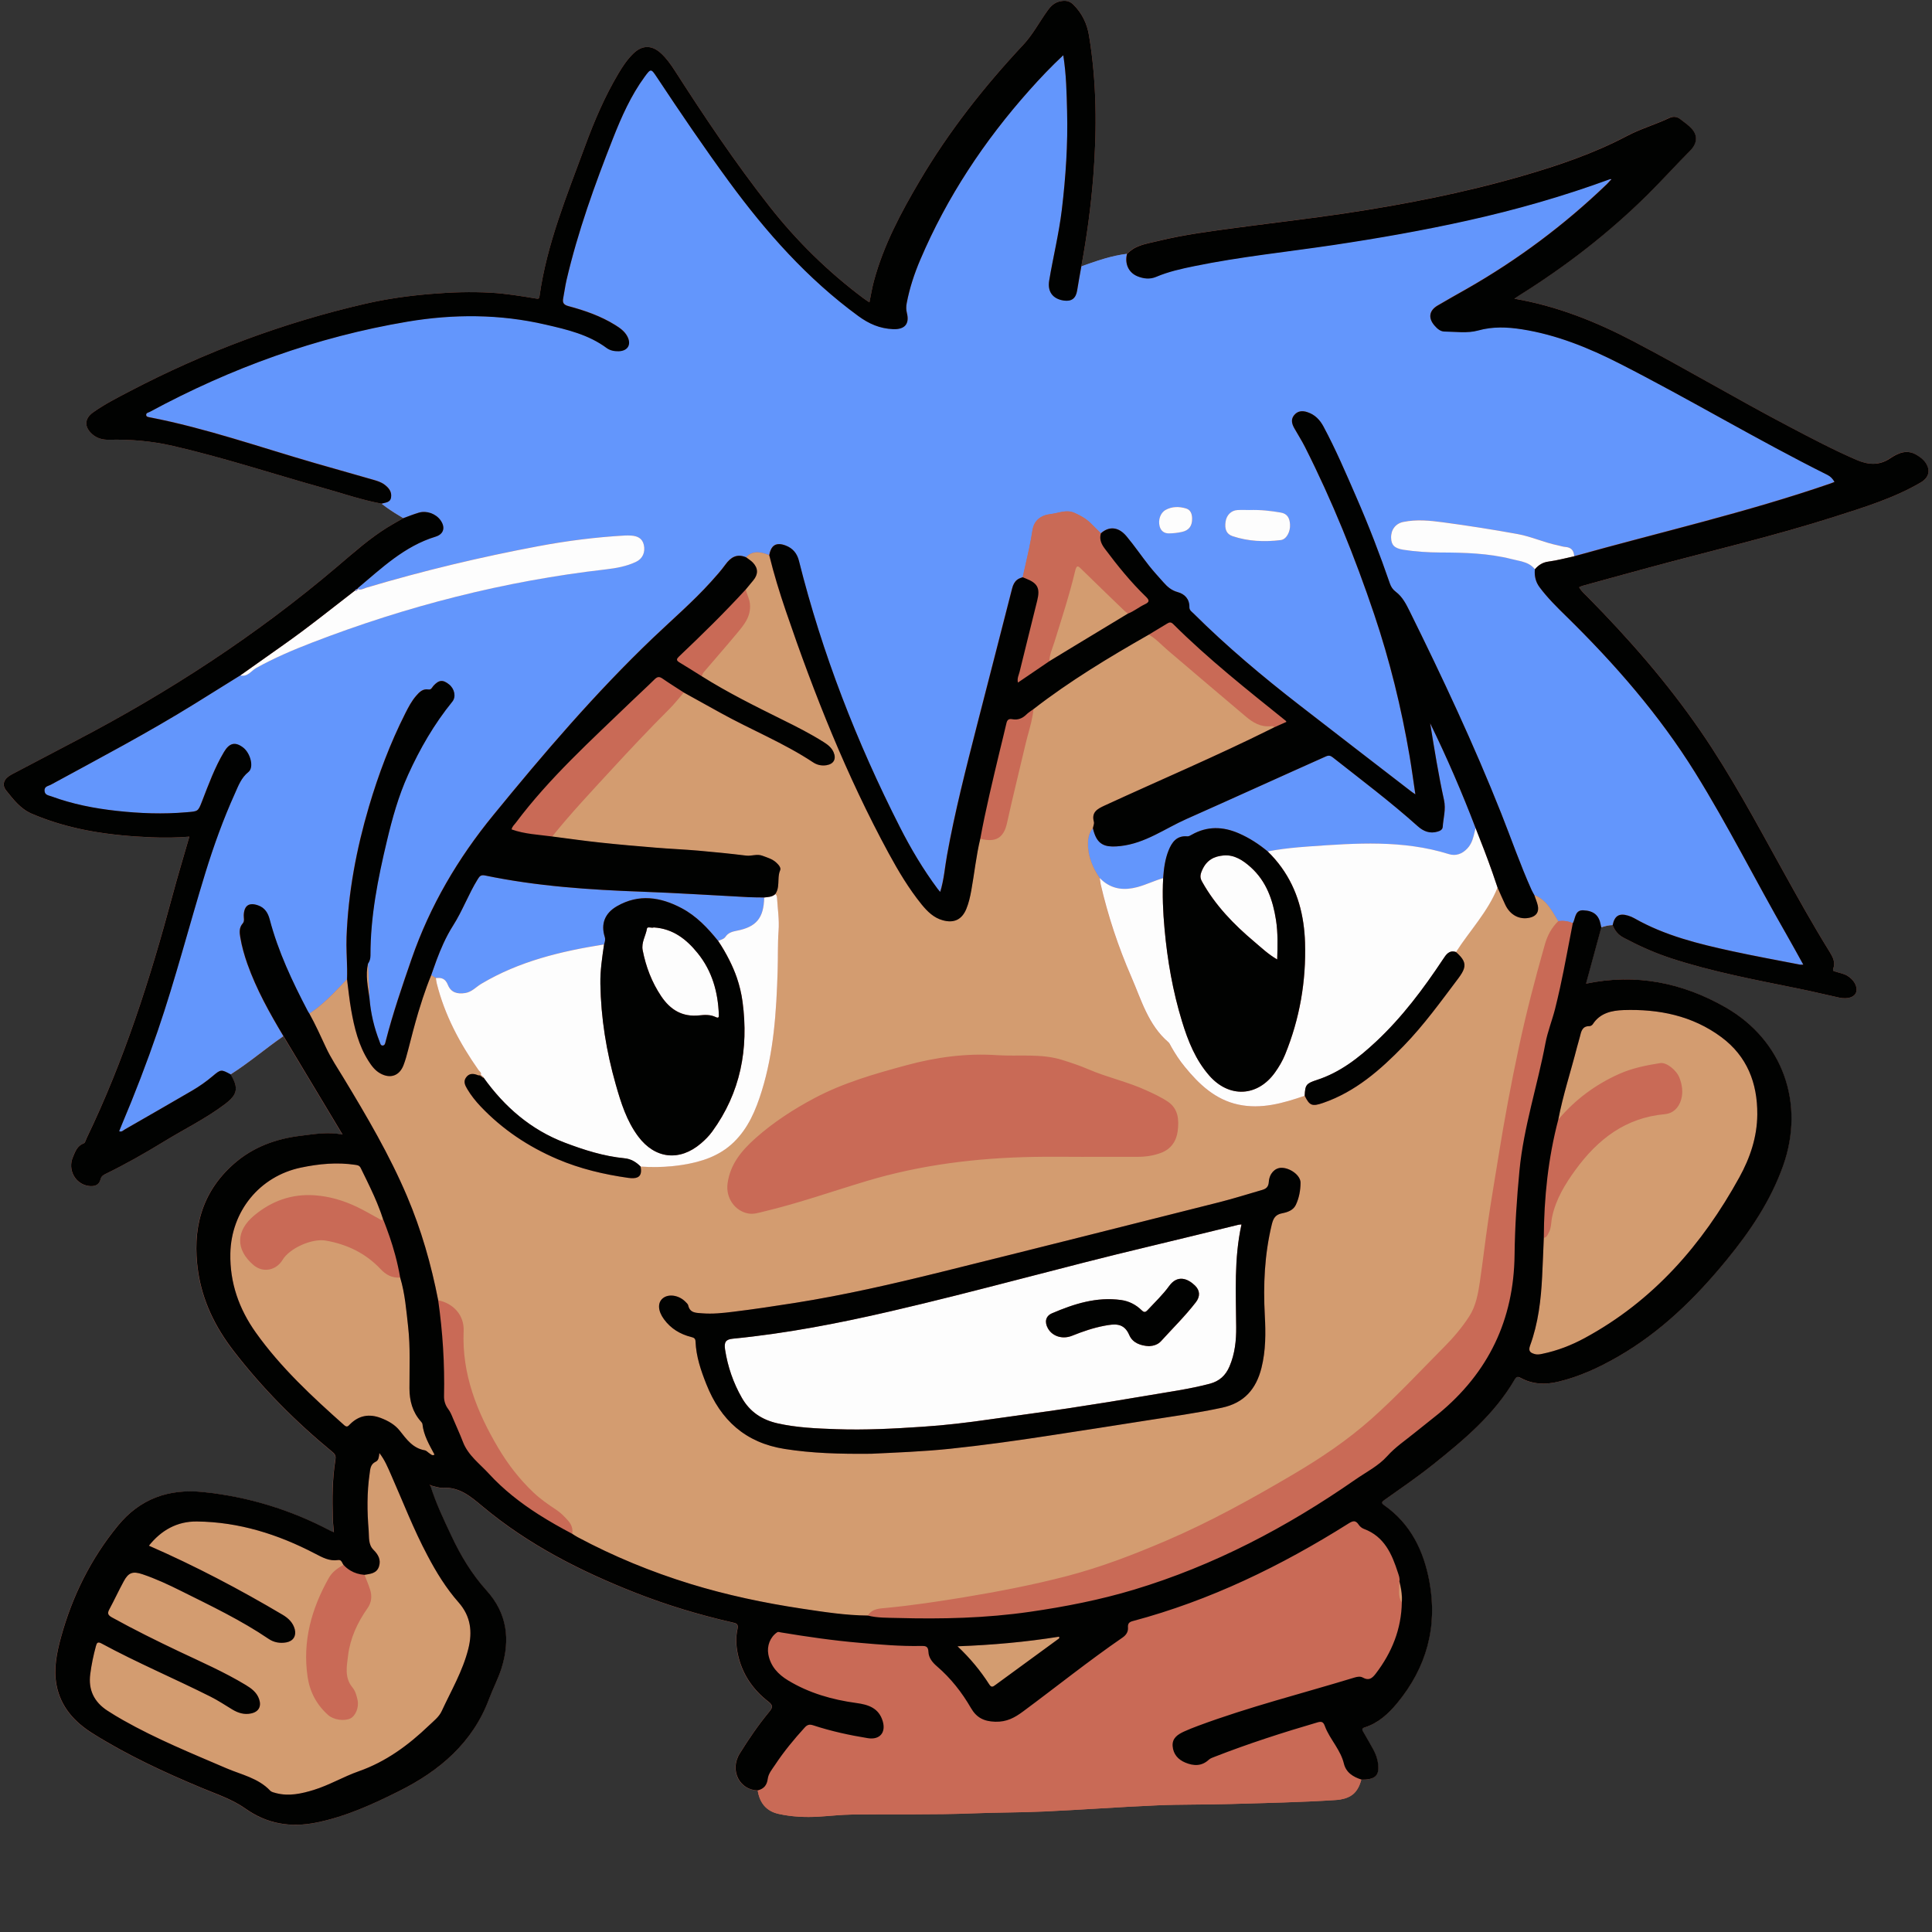 <svg xmlns="http://www.w3.org/2000/svg" xmlns:xlink="http://www.w3.org/1999/xlink" width="500" zoomAndPan="magnify" viewBox="0 0 375 375" height="500" preserveAspectRatio="xMidYMid meet" version="1.2"><rect x="0" y="0" width="375" height="375" fill="#333333" stroke="none"/><defs><clipPath id="d81b79aec6"><path d="M 0 0 L 375 0 L 375 354.75 L 0 354.75 Z M 0 0 "/></clipPath><clipPath id="6fc1e677a6"><path d="M 0 0 L 375 0 L 375 354.75 L 0 354.75 Z M 0 0 "/></clipPath></defs><g id="0e757626c4"><g clip-rule="nonzero" clip-path="url(#d81b79aec6)"><path style=" stroke:none;fill-rule:nonzero;fill:#c96a56;fill-opacity:1;" d="M 372.809 93.652 C 367.594 96.707 361.863 98.441 356.172 100.27 C 344.426 104.023 332.414 106.84 320.516 110.047 C 316.055 111.254 311.605 112.488 307.148 113.715 C 306.949 113.77 306.766 113.879 306.512 113.984 C 306.957 114.793 307.621 115.336 308.223 115.941 C 316.176 124.008 323.617 132.512 330.051 141.863 C 335.957 150.441 340.852 159.621 345.891 168.719 C 348.875 174.105 351.867 179.492 355.113 184.727 C 355.734 185.734 356.293 186.762 355.848 187.98 C 355.641 188.559 356.031 188.496 356.332 188.605 C 357.055 188.855 357.82 188.965 358.504 189.355 C 359.859 190.141 360.637 191.535 360.273 192.609 C 359.961 193.547 358.648 193.984 357.008 193.641 C 354.375 193.078 351.762 192.426 349.129 191.898 C 340.797 190.199 332.43 188.648 324.32 185.996 C 321.137 184.949 318.109 183.586 315.156 182.02 C 314.633 181.742 314.195 181.406 313.844 180.996 C 313.668 180.789 313.508 180.574 313.367 180.336 C 313.23 180.102 313.113 179.848 313.016 179.57 C 312.242 179.578 311.512 179.777 310.785 180.016 C 309.793 183.66 308.797 187.309 307.816 190.93 C 317.52 188.902 326.531 190.754 334.883 195.527 C 346.031 201.906 350.355 214.199 346.062 226.297 C 343.645 233.09 339.68 238.977 335.152 244.504 C 329.086 251.918 322.336 258.562 313.953 263.375 C 310.293 265.473 306.504 267.23 302.375 268.211 C 299.867 268.809 297.438 268.711 295.145 267.469 C 294.535 267.137 294.277 267.238 293.945 267.805 C 289.996 274.574 284.137 279.473 278.105 284.285 C 275.062 286.715 271.871 288.902 268.703 291.145 C 268.25 291.461 267.957 291.691 268.609 292.152 C 273.766 295.766 276.312 301.023 277.406 306.98 C 279.035 315.781 276.848 323.703 271.141 330.605 C 269.438 332.668 267.48 334.473 264.844 335.301 C 264.145 335.523 264.414 335.867 264.629 336.254 C 265.266 337.367 265.918 338.473 266.531 339.598 C 267.023 340.504 267.375 341.473 267.473 342.508 C 267.668 344.441 267.039 345.227 265.121 345.41 C 264.973 345.426 264.82 345.426 264.676 345.426 C 264.527 345.426 264.375 345.426 264.23 345.426 C 263.871 346.805 263.316 347.742 262.52 348.355 C 262.25 348.562 261.953 348.734 261.629 348.871 C 261.199 349.055 260.73 349.191 260.188 349.285 C 259.871 349.34 259.535 349.371 259.184 349.395 C 252.441 349.836 245.691 349.953 238.941 350.16 C 234.152 350.305 229.352 350.215 224.566 350.422 C 217.309 350.734 210.059 351.273 202.805 351.609 C 198.184 351.824 193.559 351.789 188.941 351.973 C 181.109 352.285 173.27 352.102 165.438 352.203 C 163.262 352.234 161.09 352.484 158.918 352.617 C 156.305 352.77 153.695 352.648 151.141 352.086 C 148.73 351.559 147.438 349.93 147.074 347.52 C 143.609 347.543 141.5 343.684 143.547 340.391 C 145.289 337.582 147.145 334.863 149.246 332.316 C 149.938 331.484 150.121 331.07 149.094 330.281 C 146.023 327.91 143.953 324.816 143.156 320.965 C 142.832 319.398 142.781 317.777 143.109 316.242 C 143.332 315.215 142.902 315.105 142.176 314.938 C 135.785 313.488 129.523 311.602 123.426 309.211 C 112.695 305.016 102.492 299.832 93.609 292.387 C 91.277 290.43 89.109 288.59 85.84 288.789 C 85.473 288.812 85.098 288.742 84.719 288.645 C 84.344 288.551 83.969 288.43 83.594 288.352 L 83.57 288.375 C 83.555 288.391 83.531 288.414 83.531 288.414 C 84.574 291.766 86.094 294.922 87.574 298.082 C 89.383 301.938 91.562 305.559 94.426 308.738 C 98.438 313.18 99.043 318.285 97.309 323.836 C 96.672 325.883 95.645 327.777 94.898 329.773 C 91.73 338.301 85.242 343.758 77.523 347.621 C 72.387 350.191 67.031 352.656 61.277 353.797 C 56.363 354.773 51.812 354.035 47.609 351.066 C 45.062 349.262 42.039 348.273 39.164 347.066 C 31.855 344.02 24.691 340.688 17.969 336.477 C 14.449 334.266 11.75 331.316 10.945 327.09 C 10.352 323.957 10.973 320.871 11.805 317.832 C 13.988 309.844 17.609 302.566 22.855 296.148 C 27.129 290.93 32.723 288.926 39.387 289.617 C 48.109 290.516 56.332 293.035 64.078 297.117 C 64.262 297.207 64.453 297.285 64.785 297.422 C 64.699 296.41 64.594 295.535 64.562 294.652 C 64.453 290.883 64.469 287.109 65.074 283.371 C 65.184 282.719 65.066 282.312 64.508 281.852 C 57.375 275.98 50.871 269.453 45.238 262.125 C 41.766 257.605 39.273 252.555 38.43 246.812 C 37.238 238.707 39.012 231.539 45.316 225.961 C 49.004 222.691 53.492 221.047 58.34 220.465 C 60.965 220.148 63.586 219.672 66.457 220.227 C 63.535 215.359 60.672 210.602 57.836 205.867 C 56.883 204.293 55.941 202.711 54.996 201.137 C 54.559 201.438 54.129 201.742 53.707 202.051 C 53.285 202.359 52.855 202.672 52.434 202.988 C 51.59 203.617 50.746 204.262 49.91 204.898 C 48.23 206.172 46.527 207.422 44.75 208.559 C 45.621 209.996 45.953 211.023 45.66 211.969 C 45.621 212.105 45.57 212.234 45.5 212.367 C 45.188 213.004 44.57 213.625 43.645 214.324 C 39.91 217.148 35.691 219.199 31.715 221.637 C 28.066 223.871 24.336 225.98 20.484 227.863 C 20.02 228.094 19.641 228.316 19.496 228.922 C 19.199 230.113 18.238 230.348 17.172 230.195 C 14.578 229.82 13.098 227.059 14.121 224.641 C 14.586 223.527 14.949 222.406 16.25 221.93 C 16.512 221.828 16.629 221.293 16.789 220.949 C 24.062 205.875 29.133 190.031 33.441 173.914 C 34.461 170.09 35.621 166.301 36.742 162.402 C 34.262 162.609 31.832 162.629 29.406 162.531 C 21.422 162.207 13.59 161.141 6.148 157.949 C 3.934 156.996 2.59 155.188 1.188 153.445 C 0.258 152.293 0.734 151.125 2.238 150.336 C 6.355 148.164 10.484 145.992 14.609 143.836 C 32.773 134.355 49.848 123.242 65.477 109.957 C 68.605 107.293 71.68 104.551 75.188 102.371 C 76.199 101.742 77.25 101.176 78.285 100.578 C 77.188 99.926 76.105 99.258 75.07 98.52 C 74.727 98.273 74.379 98.02 74.051 97.758 C 73.574 97.668 73.09 97.574 72.625 97.469 C 71.195 97.152 69.793 96.77 68.391 96.371 C 66.527 95.832 64.668 95.25 62.797 94.727 C 53.047 91.996 43.422 88.816 33.543 86.547 C 29.469 85.609 25.355 85.258 21.191 85.355 C 19.949 85.387 18.797 85.094 17.863 84.242 C 16.32 82.848 16.383 81.242 18.07 80.047 C 20.301 78.457 22.75 77.215 25.18 75.945 C 39.68 68.363 54.883 62.66 70.828 58.977 C 75.109 57.988 79.449 57.387 83.832 57.035 C 87.637 56.719 91.434 56.598 95.238 56.812 C 98.176 56.973 101.082 57.457 103.98 57.934 C 104.449 58.008 104.641 58.062 104.719 57.488 C 106.145 47.309 110.062 37.887 113.57 28.336 C 115.344 23.508 117.359 18.789 119.992 14.344 C 120.82 12.941 121.715 11.582 122.891 10.43 C 124.633 8.719 126.504 8.688 128.32 10.363 C 129.363 11.328 130.184 12.48 130.953 13.668 C 136.758 22.719 142.734 31.637 149.383 40.094 C 154.66 46.805 160.699 52.723 167.52 57.84 C 167.887 58.117 168.285 58.371 168.754 58.684 C 169.051 57.242 169.266 55.875 169.629 54.539 C 171.508 47.57 174.875 41.27 178.512 35.105 C 184.172 25.504 191.02 16.809 198.637 8.672 C 200.426 6.762 201.691 4.359 203.227 2.203 C 203.914 1.227 204.621 0.43 206.016 0.207 C 207.098 0.031 207.766 0.316 208.395 0.953 C 210.027 2.602 210.996 4.582 211.379 6.906 C 212.867 15.926 212.922 24.969 212.223 34.055 C 211.762 39.988 210.965 45.867 209.883 51.723 C 210.965 51.332 212.047 50.949 213.137 50.594 C 213.582 50.449 214.023 50.32 214.469 50.188 C 215.859 49.789 217.27 49.469 218.719 49.289 C 219.043 48.938 219.395 48.66 219.762 48.414 C 219.855 48.355 219.945 48.285 220.047 48.223 C 220.359 48.039 220.684 47.895 221.012 47.754 C 221.344 47.625 221.688 47.516 222.035 47.418 C 222.371 47.324 222.707 47.234 223.055 47.156 C 223.582 47.035 224.113 46.926 224.633 46.797 C 229.805 45.523 235.09 44.855 240.359 44.148 C 247.246 43.219 254.152 42.445 261.031 41.406 C 272.613 39.664 284.082 37.426 295.344 34.172 C 302.359 32.145 309.281 29.812 315.746 26.395 C 318.406 24.984 321.27 24.176 323.961 22.902 C 324.734 22.535 325.457 22.605 326.125 23.125 C 326.867 23.699 327.668 24.238 328.297 24.922 C 329.586 26.312 329.379 27.875 328.051 29.211 C 325.273 32.012 322.625 34.938 319.836 37.715 C 312.258 45.23 303.855 51.715 294.812 57.363 C 294.566 57.52 294.328 57.688 293.906 57.965 C 302.223 59.406 309.762 62.43 317.035 66.246 C 327.145 71.547 336.965 77.391 347.066 82.699 C 351.414 84.988 355.766 87.281 360.273 89.238 C 362.445 90.176 364.586 90.438 366.734 89.023 C 368.32 87.98 370.016 87.105 371.988 88.289 C 372.707 88.719 373.336 89.203 373.789 89.891 C 374.766 91.375 374.344 92.754 372.809 93.652 Z M 372.809 93.652 "/></g><path style=" stroke:none;fill-rule:nonzero;fill:#6396fc;fill-opacity:1;" d="M 313.008 179.555 C 313.191 178.648 313.508 178.051 314.004 177.75 C 314.496 177.453 315.164 177.453 316.039 177.719 C 316.445 177.844 316.844 178.012 317.211 178.219 C 323.172 181.621 329.738 183.207 336.352 184.645 C 340.66 185.578 345.012 186.371 349.336 187.215 C 349.496 187.246 349.672 187.223 350.012 187.223 C 348.875 185.18 347.816 183.223 346.703 181.289 C 340.73 170.891 335.359 160.145 329.023 149.953 C 322.043 138.723 313.422 128.844 304.012 119.617 C 302.176 117.824 300.344 116.012 298.809 113.945 C 298.625 113.699 298.473 113.441 298.34 113.172 C 297.957 112.359 297.812 111.43 297.918 110.477 C 297.246 109.625 296.371 109.242 295.434 108.98 C 295.336 108.957 295.242 108.926 295.145 108.902 C 294.781 108.812 294.414 108.734 294.047 108.652 C 293.848 108.605 293.641 108.559 293.441 108.512 C 288.883 107.355 284.219 107.238 279.555 107.223 C 277.156 107.215 274.77 107.07 272.398 106.695 C 270.664 106.426 270.051 105.789 270.008 104.375 C 269.961 102.824 270.871 101.613 272.359 101.297 C 274.961 100.762 277.578 101.027 280.152 101.375 C 284.973 102.027 289.773 102.785 294.551 103.648 C 297.23 104.129 299.746 105.312 302.422 105.848 C 302.883 105.941 303.328 106.109 303.789 106.141 C 304.93 106.219 305.492 106.816 305.52 107.938 C 322.098 103.285 338.91 99.457 355.211 93.836 C 355.488 93.746 355.766 93.621 356.055 93.508 C 355.711 92.895 355.289 92.449 354.691 92.148 C 341.043 85.34 327.965 77.473 314.383 70.551 C 308.344 67.473 302.102 64.934 295.363 63.883 C 292.543 63.445 289.758 63.312 286.867 64.117 C 284.824 64.688 282.523 64.348 280.348 64.32 C 279.555 64.312 278.926 63.75 278.414 63.152 C 277.164 61.715 277.355 60.266 278.988 59.293 C 280.859 58.18 282.77 57.125 284.664 56.043 C 294.566 50.395 303.633 43.625 311.855 35.727 C 311.98 35.613 312.094 35.484 312.203 35.359 C 312.316 35.23 312.426 35.098 312.539 34.977 C 312.48 34.914 312.418 34.852 312.355 34.785 C 303.391 38.07 294.223 40.688 284.902 42.758 C 276.258 44.684 267.543 46.211 258.785 47.523 C 249.777 48.867 240.711 49.789 231.781 51.625 C 229.273 52.137 226.766 52.691 224.387 53.703 C 223.176 54.219 221.934 54.07 220.754 53.59 C 219.035 52.883 218.258 51.172 218.727 49.258 C 217.277 49.438 215.867 49.758 214.477 50.156 C 214.031 50.289 213.59 50.418 213.145 50.566 C 212.055 50.918 210.973 51.301 209.891 51.691 C 209.613 53.25 209.332 54.801 209.078 56.367 C 208.832 57.887 208.004 58.523 206.484 58.309 C 204.336 57.996 203.293 56.574 203.656 54.426 C 204.422 49.836 205.551 45.316 206.109 40.672 C 206.867 34.324 207.297 27.961 207.129 21.566 C 207.039 17.992 206.977 14.406 206.387 10.691 C 204.016 12.91 201.867 15.176 199.805 17.492 C 191.027 27.348 183.816 38.215 178.633 50.387 C 177.473 53.105 176.555 55.898 176 58.809 C 175.879 59.453 175.871 60.074 176.031 60.711 C 176.586 62.875 175.586 63.949 173.355 63.859 C 170.793 63.75 168.691 62.844 166.605 61.316 C 156.703 54.07 148.703 45.039 141.5 35.215 C 136.645 28.59 132.035 21.797 127.5 14.953 C 126.371 13.254 126.336 13.238 125.129 14.883 C 122.453 18.543 120.633 22.656 118.984 26.84 C 115.441 35.836 112.168 44.922 109.965 54.355 C 109.695 55.523 109.551 56.711 109.32 57.887 C 109.152 58.746 109.43 59.145 110.34 59.391 C 113.516 60.242 116.617 61.316 119.43 63.066 C 120.344 63.637 121.227 64.258 121.754 65.23 C 122.613 66.812 121.895 68.094 120.098 68.148 C 119.277 68.172 118.434 68.02 117.766 67.527 C 114.23 64.902 110.059 63.934 105.898 62.977 C 97.023 60.918 88.074 60.902 79.137 62.398 C 61.465 65.371 44.832 71.402 29.086 79.914 C 28.809 80.059 28.34 80.09 28.379 80.535 C 28.41 80.867 28.738 80.914 29.055 80.973 C 39.977 83.086 50.465 86.777 61.109 89.855 C 64.906 90.953 68.711 92.02 72.508 93.109 C 73.246 93.324 73.988 93.555 74.617 94.023 C 75.438 94.637 76.082 95.379 75.914 96.5 C 75.754 97.566 74.785 97.523 74.035 97.754 C 74.371 98.012 74.711 98.266 75.055 98.512 C 76.09 99.25 77.172 99.926 78.27 100.57 C 79.266 100.207 80.25 99.809 81.262 99.508 C 82.773 99.059 84.535 99.695 85.457 100.953 C 86.461 102.336 86.133 103.676 84.512 104.168 C 78.469 106.012 74.043 110.277 69.379 114.191 C 69.355 114.215 69.363 114.277 69.363 114.316 C 69.516 114.391 69.672 114.43 69.816 114.43 C 69.832 114.43 69.84 114.43 69.855 114.43 C 69.969 114.43 70.086 114.406 70.199 114.383 C 70.285 114.359 70.375 114.34 70.461 114.301 C 70.668 114.223 70.875 114.133 71.074 114.07 C 82.074 110.785 93.227 108.121 104.512 106.004 C 110.051 104.965 115.648 104.254 121.277 103.938 C 121.664 103.914 122.055 103.922 122.438 103.945 C 123.641 104.016 124.641 104.422 124.945 105.727 C 125.281 107.191 124.715 108.445 123.41 109.059 C 121.57 109.926 119.57 110.277 117.582 110.508 C 97.93 112.758 78.93 117.625 60.488 124.746 C 56.816 126.164 53.195 127.707 49.742 129.629 C 48.738 130.188 48.047 131.438 46.621 131.094 C 43.684 132.922 40.746 134.762 37.809 136.582 C 28.703 142.23 19.227 147.211 9.816 152.332 C 9.348 152.582 8.582 152.621 8.613 153.465 C 8.652 154.348 9.395 154.379 9.961 154.586 C 14.051 156.09 18.301 156.922 22.617 157.395 C 27.137 157.895 31.656 158.062 36.195 157.664 C 38.406 157.473 38.406 157.566 39.188 155.539 C 40.453 152.277 41.648 148.984 43.445 145.969 C 44.496 144.195 45.617 143.949 47.125 145.07 C 48.586 146.152 49.32 148.945 48.191 149.852 C 46.789 150.973 46.238 152.531 45.57 154.012 C 43.305 159.031 41.441 164.203 39.824 169.461 C 36.688 179.648 34.047 189.984 30.598 200.078 C 28.48 206.258 26.133 212.359 23.586 218.375 C 23.426 218.762 23.27 219.152 23.102 219.582 C 23.602 219.773 23.883 219.422 24.168 219.25 C 28.539 216.75 32.914 214.223 37.27 211.691 C 38.672 210.871 40.008 209.934 41.25 208.883 C 42.832 207.547 42.891 207.539 44.742 208.543 C 46.527 207.414 48.223 206.156 49.902 204.883 C 50.746 204.246 51.582 203.609 52.426 202.973 C 52.848 202.656 53.27 202.344 53.699 202.035 C 54.129 201.73 54.559 201.422 54.988 201.121 C 52.297 196.625 49.742 192.066 47.984 187.098 C 47.387 185.41 46.902 183.691 46.605 181.926 C 46.445 181.004 46.359 180.055 47.074 179.246 C 47.488 178.789 47.258 178.172 47.281 177.637 C 47.363 175.762 48.301 175.117 50.051 175.727 C 51.359 176.176 51.98 177.191 52.312 178.457 C 53.961 184.711 56.707 190.508 59.684 196.211 C 59.785 196.402 59.906 196.57 60.02 196.754 C 61.77 195.613 63.297 194.23 64.754 192.766 C 65.629 191.891 66.473 190.984 67.332 190.078 C 67.355 189.395 67.363 188.711 67.348 188.027 C 67.316 185.98 67.164 183.93 67.238 181.863 C 67.562 173.223 69.148 164.812 71.59 156.543 C 73.43 150.312 75.707 144.25 78.645 138.438 C 79.242 137.258 79.855 136.074 80.73 135.062 C 81.344 134.348 82.02 133.633 83.102 133.809 C 83.684 133.91 83.816 133.434 84.078 133.137 C 85.164 131.93 85.926 131.852 87.152 132.844 C 88.195 133.688 88.531 135.23 87.773 136.168 C 84.246 140.512 81.477 145.309 79.176 150.391 C 77.32 154.496 76.113 158.816 75.078 163.184 C 73.328 170.512 71.855 177.891 71.879 185.473 C 71.879 185.617 71.871 185.758 71.848 185.895 C 71.789 186.309 71.641 186.684 71.398 187.039 C 71.496 189.273 71.598 191.504 71.688 193.738 C 71.926 196.648 72.586 199.457 73.652 202.172 C 73.766 202.473 73.836 202.934 74.234 202.926 C 74.703 202.91 74.742 202.449 74.84 202.074 C 76.238 196.648 78.047 191.367 79.879 186.07 C 83.449 175.785 88.855 166.598 95.699 158.234 C 105.484 146.25 115.543 134.477 126.742 123.785 C 130.5 120.195 134.457 116.801 137.957 112.934 C 138.93 111.852 139.91 110.762 140.762 109.586 C 141.812 108.137 143.02 107.398 144.797 108.16 C 146.18 106.73 147.719 107.133 149.285 107.746 C 149.539 106.277 150.176 105.566 151.242 105.598 C 151.594 105.605 152 105.695 152.453 105.863 C 153.84 106.387 154.684 107.391 155.047 108.828 C 159.555 126.824 166.246 144.004 174.637 160.52 C 176.762 164.703 179.16 168.742 181.969 172.516 C 182.094 172.684 182.238 172.832 182.469 173.109 C 183.211 170.707 183.367 168.332 183.789 166.016 C 185.312 157.512 187.469 149.152 189.602 140.785 C 191.863 131.922 194.18 123.066 196.43 114.191 C 196.613 113.457 196.918 112.895 197.402 112.52 C 197.543 112.41 197.703 112.32 197.879 112.242 C 198.062 112.16 198.262 112.09 198.492 112.035 C 198.66 111.277 198.836 110.516 199.008 109.766 C 199.527 107.492 200.043 105.211 200.395 102.902 C 200.688 101.016 202.012 99.984 203.93 99.77 C 205.465 99.602 206.93 98.82 208.547 99.539 C 209.699 100.047 210.766 100.645 211.664 101.512 C 212.336 102.164 212.996 102.832 213.664 103.5 C 215.047 102.258 216.641 102.211 218.051 103.469 C 218.25 103.648 218.453 103.855 218.645 104.086 C 220.176 105.918 221.527 107.906 223.008 109.785 C 223.883 110.891 224.848 111.938 225.785 112.996 C 226.551 113.863 227.348 114.582 228.57 114.914 C 229.926 115.281 230.871 116.258 230.84 117.824 C 230.824 118.453 231.301 118.715 231.645 119.059 C 238.098 125.469 245.055 131.309 252.227 136.871 C 259.43 142.461 266.652 148.016 273.871 153.59 C 274.062 153.742 274.277 153.875 274.699 154.164 C 274.301 151.492 273.98 149.062 273.566 146.652 C 271.977 137.34 269.73 128.199 266.715 119.242 C 262.957 108.09 258.562 97.207 253.254 86.699 C 252.641 85.488 251.895 84.336 251.227 83.145 C 250.762 82.324 250.484 81.449 251.129 80.621 C 251.82 79.738 252.738 79.637 253.789 80 C 255.223 80.484 256.168 81.48 256.859 82.762 C 259.242 87.199 261.215 91.828 263.227 96.441 C 265.625 101.949 267.797 107.555 269.754 113.242 C 269.984 113.902 270.328 114.422 270.91 114.859 C 272.176 115.812 272.891 117.207 273.574 118.582 C 279.945 131.469 286.055 144.48 291.359 157.855 C 293.324 162.809 295.066 167.852 297.254 172.715 C 297.406 173.062 297.605 173.383 297.781 173.715 C 298.68 174.059 299.383 174.582 299.984 175.195 C 300.98 176.23 301.672 177.535 302.438 178.781 C 302.922 178.727 303.402 178.719 303.871 178.789 C 304.34 178.855 304.801 178.98 305.254 179.188 C 305.297 179.117 305.352 179.047 305.383 178.973 C 305.773 177.996 305.773 176.609 307.301 176.684 C 309.355 176.785 310.34 177.668 310.676 179.492 C 310.707 179.664 310.73 179.832 310.754 180 C 311.496 179.762 312.234 179.562 313.008 179.555 Z M 229.422 103.238 C 228.594 103.426 227.727 103.516 226.883 103.523 C 225.984 103.531 225.34 103.055 225.094 102.148 C 224.773 100.945 225.23 99.547 226.246 98.973 C 227.496 98.273 228.891 98.289 230.227 98.688 C 231.102 98.949 231.391 99.754 231.406 100.637 C 231.422 102.059 230.793 102.941 229.422 103.238 Z M 248.598 104.836 C 245.438 105.211 242.285 105.098 239.246 104.078 C 238.035 103.668 237.668 102.703 237.891 101.23 C 238.074 99.992 238.984 99.078 240.176 99.012 C 241.07 98.957 241.969 99.004 242.422 99.004 C 244.793 98.934 246.688 99.164 248.59 99.496 C 249.926 99.723 250.316 100.645 250.391 101.781 C 250.492 103.223 249.688 104.707 248.598 104.836 Z M 312.547 35 C 312.484 34.938 312.426 34.875 312.363 34.809 C 312.473 34.785 312.648 34.707 312.688 34.754 C 312.801 34.891 312.641 34.938 312.547 35 Z M 69.195 114.34 C 69.25 114.332 69.309 114.332 69.379 114.348 C 69.402 114.789 69.074 114.637 68.844 114.668 C 68.934 114.516 69.035 114.375 69.195 114.34 Z M 213.449 170.438 C 212.797 169.484 212.262 168.504 211.871 167.465 C 211.762 167.176 211.664 166.875 211.57 166.574 C 211.465 166.199 211.363 165.816 211.301 165.426 C 211.203 164.816 211.156 164.203 211.172 163.559 C 211.195 162.531 211.426 161.547 212.129 160.742 C 212.492 162.332 213.035 163.289 213.887 163.805 C 214.102 163.938 214.332 164.035 214.586 164.113 C 215.344 164.344 216.297 164.352 217.484 164.211 C 222.309 163.668 226.09 160.828 230.293 158.961 C 239.324 154.957 248.312 150.848 257.34 146.82 C 257.926 146.559 258.27 146.66 258.707 147.012 C 264.254 151.387 269.906 155.633 275.168 160.352 C 276.289 161.355 277.539 161.863 279.059 161.402 C 279.539 161.258 279.992 161.012 280.031 160.496 C 280.148 158.754 280.684 157.105 280.277 155.254 C 279.203 150.344 278.406 145.371 277.594 140.379 C 280.844 147.027 283.773 153.812 286.414 160.719 C 286.145 161.762 285.977 162.84 285.461 163.789 C 285.293 164.105 285.078 164.41 284.809 164.695 C 283.789 165.785 282.547 166.207 281.203 165.785 C 272.277 163 263.18 163.668 254.074 164.305 C 253.398 164.352 252.73 164.402 252.062 164.465 C 250.055 164.641 248.051 164.887 246.066 165.27 C 244.363 163.844 242.516 162.652 240.465 161.758 C 237.359 160.398 234.297 160.32 231.293 162.031 C 231.039 162.18 230.73 162.355 230.473 162.332 C 228.406 162.148 227.465 163.461 226.812 165.086 C 226.129 166.797 225.898 168.617 225.77 170.445 C 224.051 170.93 222.457 171.734 220.723 172.195 C 218.297 172.832 216.129 172.617 214.246 171.145 C 213.973 170.934 213.711 170.699 213.449 170.438 Z M 84.598 189.84 C 84.297 189.656 83.992 189.465 83.691 189.277 C 83.77 189.051 83.855 188.82 83.93 188.598 C 84.191 187.828 84.469 187.07 84.75 186.309 C 85.156 185.234 85.586 184.168 86.062 183.133 C 86.613 181.941 87.223 180.781 87.926 179.676 C 89.777 176.777 90.926 173.559 92.723 170.66 C 93.098 170.055 93.352 169.777 94.18 169.945 C 104.219 172.031 114.398 172.723 124.625 173.086 C 131.504 173.332 138.375 173.789 145.258 174.145 C 146.285 174.199 147.305 174.184 148.332 174.199 C 148.242 178.172 146.828 179.914 142.988 180.652 C 142.113 180.82 141.344 181.043 140.824 181.812 C 140.656 182.059 140.426 182.203 140.172 182.316 C 139.918 182.434 139.648 182.508 139.398 182.625 C 137.379 180.113 135.188 177.789 132.301 176.262 C 128.207 174.098 124.008 173.445 119.77 175.879 C 117.414 177.23 116.594 179.301 117.383 181.828 C 117.559 182.387 117.406 182.824 117.25 183.309 C 108.906 184.621 100.766 186.57 93.402 190.961 C 92.391 191.566 91.602 192.52 90.328 192.734 C 88.762 192.992 87.527 192.633 86.938 191.168 C 86.445 189.934 85.703 189.711 84.598 189.84 Z M 84.598 189.84 "/><path style=" stroke:none;fill-rule:nonzero;fill:#c96a56;fill-opacity:1;" d="M 261.621 348.863 C 261.191 349.047 260.723 349.184 260.18 349.277 C 259.863 349.332 259.527 349.363 259.176 349.387 C 252.434 349.832 245.684 349.945 238.934 350.152 C 234.145 350.297 229.344 350.207 224.559 350.414 C 217.301 350.727 210.051 351.266 202.797 351.602 C 198.176 351.816 193.551 351.781 188.934 351.965 C 181.102 352.277 173.262 352.094 165.43 352.195 C 163.254 352.227 161.082 352.477 158.91 352.609 C 156.297 352.762 153.688 352.641 151.133 352.078 C 148.727 351.551 147.43 349.922 147.066 347.512 C 148.234 347.211 148.824 346.508 148.984 345.27 C 149.117 344.25 149.836 343.414 150.406 342.562 C 152.109 339.984 154.07 337.602 156.148 335.324 C 156.648 334.777 157.07 334.648 157.812 334.895 C 161.273 336.031 164.824 336.805 168.414 337.387 C 170.707 337.758 171.969 336.305 171.301 334.082 C 170.531 331.523 168.5 330.871 166.168 330.559 C 161.48 329.922 156.984 328.633 152.922 326.168 C 151.02 325.016 149.523 323.449 149.094 321.117 C 148.793 319.469 149.445 317.777 150.781 316.855 C 151.035 316.68 151.262 316.82 151.516 316.855 C 156.617 317.703 161.742 318.445 166.891 318.883 C 170.809 319.223 174.734 319.566 178.68 319.488 C 179.508 319.473 180.129 319.453 180.168 320.625 C 180.207 321.77 180.949 322.691 181.816 323.434 C 184.508 325.746 186.664 328.492 188.438 331.555 C 189.488 333.367 190.898 334.133 193.145 334.195 C 195.395 334.258 196.926 333.398 198.578 332.176 C 205.012 327.41 211.258 322.391 217.859 317.848 C 218.559 317.363 218.965 316.727 218.902 315.906 C 218.852 315.168 219.102 314.848 219.809 314.664 C 234.844 310.664 248.652 303.941 261.762 295.688 C 262.625 295.145 263.117 295.098 263.691 295.965 C 263.914 296.305 264.301 296.617 264.684 296.762 C 268.68 298.246 270.145 301.668 271.316 305.32 C 271.355 305.453 271.402 305.582 271.449 305.711 C 271.531 305.973 271.602 306.242 271.617 306.527 C 271.625 306.664 271.617 306.801 271.586 306.949 C 271.73 308.301 271.273 309.719 272.055 311 C 271.969 316.195 270.137 320.742 267.008 324.84 C 266.293 325.777 265.648 326.281 264.484 325.621 C 263.992 325.348 263.418 325.453 262.855 325.621 C 252.723 328.715 242.43 331.293 232.48 335 C 231.559 335.348 230.641 335.699 229.75 336.113 C 228.547 336.676 227.441 337.383 227.57 338.953 C 227.703 340.527 228.652 341.555 230.043 342.133 C 231.629 342.793 233.195 342.867 234.59 341.57 C 234.891 341.297 235.328 341.148 235.727 340.996 C 242.27 338.441 248.949 336.289 255.691 334.32 C 256.488 334.09 256.82 334.234 257.105 335.008 C 257.602 336.383 258.445 337.59 259.207 338.824 C 259.871 339.922 260.496 341.02 260.801 342.293 C 261.223 344.066 262.605 344.91 264.23 345.426 C 263.738 347.25 262.934 348.297 261.621 348.863 Z M 299.883 183.238 C 297.988 189.887 296.246 196.562 294.805 203.324 C 293.316 210.324 291.996 217.348 290.863 224.418 C 290.195 228.578 289.48 232.73 288.867 236.891 C 288.285 240.84 287.832 244.824 287.25 248.777 C 286.906 251.102 286.469 253.492 285.203 255.465 C 283.828 257.605 282.141 259.594 280.348 261.395 C 275.676 266.094 271.172 270.969 266.207 275.379 C 261.59 279.488 256.488 282.926 251.191 286.055 C 243.121 290.824 234.93 295.367 226.297 299.059 C 220.047 301.73 213.719 304.172 207.129 305.891 C 200.531 307.609 193.852 308.906 187.125 310.012 C 182.129 310.84 177.129 311.586 172.082 312.074 C 170.785 312.199 169.281 312.184 168.445 313.578 C 170.324 314.047 172.273 313.996 174.176 314.047 C 182.773 314.285 191.359 314.086 199.902 312.852 C 206.738 311.859 213.488 310.547 220.094 308.559 C 235.625 303.879 249.793 296.434 263.062 287.199 C 265.172 285.734 267.582 284.516 269.254 282.648 C 270.855 280.852 272.773 279.586 274.578 278.121 C 276.105 276.871 277.676 275.68 279.195 274.43 C 288.906 266.438 293.84 256.176 293.984 243.566 C 294.047 238.086 294.414 232.621 294.938 227.164 C 295.742 218.754 298.418 210.738 299.977 202.48 C 300.398 200.238 301.273 198.082 301.84 195.855 C 302.191 194.484 302.516 193.102 302.812 191.711 C 303.289 189.555 303.711 187.391 304.125 185.227 C 304.508 183.215 304.891 181.203 305.285 179.195 C 304.832 178.988 304.371 178.855 303.902 178.793 C 303.434 178.734 302.953 178.734 302.469 178.789 C 301.18 180.031 300.367 181.527 299.883 183.238 Z M 199.105 112.289 C 201.383 113.188 201.914 114.145 201.324 116.539 C 200.188 121.176 199.016 125.797 197.887 130.434 C 197.734 131.047 197.379 131.66 197.57 132.488 C 199.672 131.055 201.676 129.695 203.676 128.336 C 203.707 126.988 204.297 125.781 204.684 124.531 C 206.086 119.98 207.582 115.449 208.68 110.809 C 208.984 109.488 209.355 109.934 209.977 110.547 C 212.715 113.234 215.484 115.895 218.242 118.559 C 218.457 118.766 218.711 118.922 218.949 119.098 C 219.531 118.883 220.062 118.559 220.582 118.238 C 221.105 117.914 221.625 117.578 222.18 117.316 C 223.105 116.887 223.168 116.547 222.41 115.82 C 219.457 112.965 216.887 109.777 214.434 106.492 C 214.348 106.379 214.27 106.273 214.195 106.156 C 213.672 105.367 213.383 104.523 213.688 103.523 C 213.02 102.863 212.359 102.188 211.688 101.535 C 210.781 100.66 209.723 100.07 208.57 99.562 C 206.961 98.848 205.488 99.625 203.953 99.793 C 202.035 100.008 200.707 101.035 200.418 102.926 C 200.066 105.234 199.551 107.516 199.027 109.785 C 198.852 110.547 198.684 111.297 198.516 112.059 C 198.715 112.137 198.906 112.211 199.105 112.289 Z M 300.598 239.305 C 301.148 238.34 301.051 237.242 301.273 236.207 C 302 232.789 303.773 229.883 305.789 227.102 C 310.109 221.164 315.5 216.965 323.117 216.273 C 324.758 216.121 325.832 215.055 326.301 213.488 C 326.73 212.051 326.523 210.617 326 209.242 C 325.418 207.707 323.484 206.164 322.25 206.355 C 319.512 206.785 316.797 207.332 314.242 208.477 C 309.656 210.539 305.707 213.465 302.469 217.324 C 301.48 221.086 300.789 224.879 300.336 228.707 C 299.883 232.531 299.676 236.391 299.66 240.266 C 300.242 240.203 300.367 239.715 300.598 239.305 Z M 73.59 236.582 C 72.125 235.785 70.691 234.934 69.188 234.219 C 66.625 233.012 63.941 232.207 61.094 232.008 C 56.652 231.691 52.766 233.074 49.367 235.883 C 45.777 238.848 45.637 242.5 49.176 245.539 C 51 247.113 53.586 246.613 54.836 244.535 C 56.199 242.27 60.543 240.328 63.227 240.797 C 67.332 241.523 70.938 243.234 73.828 246.305 C 74.871 247.418 76.09 248.117 77.68 247.965 C 77.426 246.5 77.109 245.055 76.727 243.629 C 76.559 243.008 76.375 242.383 76.191 241.77 C 75.844 240.641 75.461 239.52 75.047 238.41 C 74.949 238.141 74.84 237.871 74.742 237.594 C 74.617 237.273 74.488 236.949 74.363 236.637 C 74.059 237.012 73.844 236.719 73.59 236.582 Z M 63.773 306.352 C 60.426 312.32 58.672 318.621 59.691 325.508 C 60.129 328.43 61.449 330.926 63.68 332.906 C 64.738 333.844 66.801 334.148 68.02 333.551 C 68.957 333.09 69.688 331.465 69.402 330.059 C 69.227 329.199 68.957 328.23 68.422 327.586 C 66.801 325.645 67.293 323.434 67.547 321.34 C 67.961 317.977 69.363 314.945 71.312 312.184 C 72.117 311.039 72.227 309.805 71.812 308.523 C 71.504 307.562 71.098 306.625 70.73 305.684 C 69.723 305.605 68.812 305.336 68.008 304.852 C 67.523 304.562 67.07 304.191 66.664 303.746 C 65.504 304.398 64.453 305.129 63.773 306.352 Z M 110.242 295.113 C 109.559 294.352 108.852 293.617 107.977 293.039 C 106.414 292.004 104.871 290.938 103.508 289.641 C 100.828 287.094 98.59 284.207 96.711 281.027 C 92.551 274.023 89.629 266.66 89.992 258.305 C 90.121 255.309 88.043 252.969 85.051 252.371 C 85.934 258.531 86.324 264.719 86.188 270.945 C 86.164 271.863 86.43 272.73 86.984 273.469 C 87.406 274.031 87.66 274.652 87.918 275.281 C 88.555 276.816 89.27 278.32 89.859 279.871 C 90.855 282.488 93.145 284.129 94.898 286.047 C 97.738 289.141 101.02 291.699 104.535 293.945 C 106.645 295.297 108.836 296.531 111.062 297.699 C 111.246 296.695 110.887 295.836 110.242 295.113 Z M 145.258 235.547 C 146.293 235.738 147.289 235.398 148.281 235.16 C 155.016 233.559 161.543 231.246 168.168 229.258 C 178.762 226.082 189.586 224.762 200.586 224.562 C 203.84 224.5 207.098 224.555 210.359 224.555 C 210.359 224.555 210.359 224.555 210.359 224.547 C 213.871 224.547 217.387 224.547 220.898 224.547 C 222.449 224.547 223.973 224.301 225.41 223.758 C 227.289 223.043 228.34 221.508 228.594 219.582 C 228.875 217.41 228.746 215.215 226.668 213.824 C 225.355 212.949 223.914 212.289 222.469 211.629 C 218.844 209.973 214.922 209.137 211.277 207.562 C 209.629 206.848 207.926 206.289 206.215 205.75 C 202.043 204.438 197.727 205.098 193.484 204.812 C 187.594 204.422 181.777 205.199 176.016 206.75 C 169.852 208.414 163.75 210.141 158.09 213.156 C 154.004 215.328 150.137 217.832 146.66 220.918 C 143.961 223.312 141.723 225.977 141.223 229.75 C 140.855 232.461 142.59 235.055 145.258 235.547 Z M 128.559 131.699 C 127.922 131.262 127.539 131.387 127.031 131.891 C 125.574 133.336 124.047 134.715 122.566 136.145 C 114.742 143.695 106.652 150.98 100.094 159.738 C 99.816 160.105 99.426 160.406 99.301 160.996 C 101.855 161.918 104.551 162.008 107.188 162.371 C 110.801 157.879 114.742 153.688 118.641 149.453 C 122.344 145.43 126.09 141.445 129.961 137.586 C 130.461 137.094 130.922 136.566 131.375 136.027 C 131.824 135.492 132.27 134.945 132.73 134.418 C 131.336 133.52 129.918 132.652 128.559 131.699 Z M 249.695 140.098 C 249.648 139.996 249.641 139.941 249.617 139.918 C 242.117 133.887 234.559 127.914 227.719 121.109 C 227.34 120.73 227.027 120.715 226.598 120.984 C 225.402 121.723 224.188 122.438 222.984 123.164 C 224.41 123.957 225.484 125.184 226.703 126.227 C 231.723 130.52 236.77 134.777 241.809 139.043 C 243.211 140.234 244.723 141.148 246.672 140.941 C 246.863 140.918 247.055 140.926 247.23 141.008 C 247.285 141.039 247.348 141.078 247.395 141.125 C 248.152 140.785 248.926 140.441 249.695 140.098 Z M 199.199 138.676 C 198.438 139.422 197.539 139.773 196.52 139.582 C 195.723 139.43 195.469 139.742 195.316 140.449 C 194.918 142.238 194.449 144.012 194.027 145.801 C 192.684 151.441 191.312 157.074 190.262 162.785 C 193.238 163.559 194.824 162.707 195.484 159.707 C 196.598 154.602 197.879 149.527 199.066 144.441 C 199.266 143.59 199.504 142.746 199.734 141.898 C 199.887 141.34 200.043 140.773 200.172 140.203 C 200.371 139.352 200.539 138.492 200.617 137.609 C 200.141 137.953 199.621 138.262 199.199 138.676 Z M 131.812 127.418 C 131.32 127.887 131.219 128.168 131.863 128.559 C 133.328 129.441 134.773 130.355 136.223 131.262 C 136.352 130.992 136.43 130.688 136.613 130.473 C 138.738 127.969 140.914 125.512 143.012 122.988 C 144.391 121.324 145.832 119.664 145.594 117.207 C 145.57 116.957 145.52 116.711 145.457 116.473 C 145.266 115.758 144.941 115.105 144.773 114.398 C 140.625 118.914 136.254 123.203 131.812 127.418 Z M 131.812 127.418 "/><path style=" stroke:none;fill-rule:nonzero;fill:#d39c70;fill-opacity:1;" d="M 63.25 203.285 C 64.215 205.367 65.512 207.309 66.711 209.281 C 71.203 216.703 75.602 224.18 79.004 232.191 C 81.773 238.699 83.699 245.453 85.051 252.387 C 88.043 252.984 90.121 255.324 89.992 258.316 C 89.629 266.676 92.551 274.035 96.711 281.043 C 98.59 284.215 100.828 287.109 103.508 289.656 C 104.871 290.953 106.414 292.027 107.977 293.055 C 108.852 293.633 109.559 294.367 110.242 295.129 C 110.895 295.852 111.254 296.711 111.062 297.723 C 111.246 297.84 111.422 297.953 111.598 298.066 C 111.773 298.184 111.961 298.289 112.145 298.391 C 119.117 302.113 126.395 305.113 133.949 307.434 C 141.039 309.613 148.281 311.133 155.598 312.246 C 159.848 312.891 164.113 313.566 168.438 313.594 C 169.273 312.199 170.77 312.215 172.074 312.09 C 177.113 311.602 182.113 310.848 187.117 310.027 C 193.844 308.914 200.523 307.625 207.121 305.906 C 213.711 304.184 220.047 301.746 226.289 299.074 C 234.922 295.383 243.113 290.832 251.184 286.07 C 256.484 282.941 261.574 279.508 266.203 275.395 C 271.164 270.98 275.668 266.109 280.34 261.41 C 282.133 259.609 283.82 257.613 285.195 255.477 C 286.461 253.512 286.898 251.117 287.242 248.793 C 287.824 244.84 288.277 240.855 288.859 236.902 C 289.473 232.738 290.188 228.586 290.855 224.434 C 291.988 217.371 293.301 210.34 294.797 203.34 C 296.238 196.578 297.98 189.902 299.875 183.254 C 300.367 181.543 301.18 180.047 302.445 178.801 C 301.68 177.559 300.988 176.246 299.992 175.219 C 299.391 174.598 298.688 174.074 297.789 173.738 C 298.02 174.422 298.32 175.082 298.473 175.777 C 298.742 177.023 298.18 177.828 296.945 178.121 C 294.957 178.594 293.109 177.645 292.16 175.617 C 291.637 174.512 291.152 173.383 290.656 172.27 C 288.785 176.977 285.262 180.621 282.586 184.805 C 284.012 186.062 284.496 186.945 284.113 188.098 C 283.938 188.621 283.582 189.195 283.062 189.895 C 279.664 194.398 276.363 198.988 272.422 203.043 C 267.898 207.699 263.062 211.945 256.758 214.109 C 254.695 214.816 254.172 214.652 253.223 212.695 C 249.035 214.133 244.793 215.375 240.32 214.406 C 235.863 213.449 232.719 210.477 229.941 207.07 C 228.945 205.844 228.07 204.523 227.289 203.133 C 227.117 202.832 226.98 202.488 226.734 202.273 C 222.84 198.934 221.52 194.121 219.594 189.68 C 217.055 183.828 215.039 177.797 213.602 171.574 C 213.551 171.344 213.52 171.105 213.496 170.867 C 213.48 170.719 213.465 170.574 213.441 170.438 C 212.789 169.484 212.254 168.504 211.863 167.465 C 211.754 167.176 211.656 166.875 211.562 166.574 C 211.457 166.199 211.355 165.816 211.293 165.426 C 211.195 164.82 211.148 164.203 211.164 163.559 C 211.188 162.531 211.418 161.547 212.121 160.742 C 212.176 160.43 212.316 160.09 212.336 159.785 C 212.344 159.684 212.336 159.582 212.316 159.492 C 211.809 157.633 213.004 156.996 214.363 156.367 C 225.133 151.402 236.062 146.773 246.688 141.484 C 246.918 141.371 247.141 141.254 247.371 141.141 C 247.316 141.086 247.262 141.047 247.207 141.023 C 247.039 140.941 246.84 140.934 246.648 140.957 C 244.699 141.164 243.188 140.25 241.785 139.059 C 236.746 134.793 231.699 130.531 226.684 126.242 C 225.461 125.199 224.387 123.973 222.961 123.18 C 219.102 125.383 215.27 127.625 211.523 130.004 C 207.781 132.383 204.113 134.895 200.602 137.617 C 200.516 138.5 200.355 139.359 200.156 140.211 C 200.02 140.781 199.871 141.348 199.719 141.906 C 199.488 142.754 199.25 143.598 199.051 144.449 C 197.863 149.535 196.59 154.609 195.469 159.715 C 194.816 162.715 193.223 163.566 190.246 162.793 C 189.449 166.109 189.109 169.492 188.504 172.84 C 188.281 174.059 188.016 175.266 187.539 176.414 C 186.68 178.48 185.16 179.211 182.988 178.617 C 181.203 178.137 179.969 176.891 178.848 175.52 C 176.363 172.449 174.352 169.062 172.473 165.609 C 164.305 150.566 158.016 134.723 152.5 118.543 C 151.285 115 150.184 111.422 149.293 107.777 C 147.727 107.16 146.18 106.77 144.805 108.191 C 145.242 108.527 145.734 108.812 146.109 109.211 C 147.152 110.301 147.168 111.477 146.207 112.641 C 145.727 113.234 145.234 113.824 144.742 114.414 C 144.914 115.129 145.234 115.781 145.426 116.488 C 145.488 116.727 145.543 116.973 145.562 117.223 C 145.809 119.68 144.367 121.34 142.98 123.004 C 140.887 125.527 138.707 127.984 136.582 130.488 C 136.398 130.703 136.32 131.008 136.191 131.277 C 141.215 134.441 146.531 137.074 151.84 139.703 C 154.555 141.047 157.262 142.414 159.824 144.035 C 160.629 144.539 161.383 145.109 161.773 146.016 C 162.34 147.328 161.812 148.309 160.406 148.539 C 159.48 148.691 158.582 148.5 157.82 147.996 C 152.102 144.203 145.727 141.656 139.758 138.34 C 137.41 137.035 135.055 135.738 132.707 134.434 C 132.25 134.961 131.805 135.508 131.352 136.043 C 130.898 136.582 130.43 137.102 129.938 137.602 C 126.066 141.461 122.32 145.445 118.617 149.469 C 114.719 153.703 110.777 157.895 107.164 162.387 C 110.277 162.785 113.395 163.238 116.516 163.566 C 120.082 163.949 123.648 164.258 127.223 164.551 C 129.992 164.781 132.77 164.895 135.531 165.133 C 138.629 165.402 141.73 165.715 144.812 166.094 C 145.871 166.223 146.898 165.707 147.98 166.125 C 148.902 166.477 149.852 166.73 150.605 167.406 C 151.055 167.812 151.625 168.426 151.41 168.926 C 151.164 169.484 151.109 170.082 151.086 170.684 C 151.043 171.68 151.078 172.684 150.465 173.559 C 150.68 173.699 150.766 173.914 150.805 174.129 C 150.82 174.207 150.82 174.273 150.828 174.352 C 150.957 176.438 151.277 178.551 151.125 180.621 C 150.934 183.238 151.02 185.84 150.941 188.449 C 150.695 196.324 150.211 204.184 147.852 211.77 C 146.715 215.422 145.258 218.945 142.426 221.691 C 139.656 224.379 136.207 225.5 132.5 226.09 C 131.828 226.199 131.145 226.281 130.461 226.352 C 128.422 226.551 126.379 226.566 124.324 226.426 C 124.547 227.555 124.355 228.254 123.68 228.539 C 123.273 228.715 122.691 228.738 121.914 228.629 C 117.207 227.961 112.598 226.871 108.199 225 C 102.539 222.582 97.523 219.242 93.273 214.762 C 92.301 213.734 91.418 212.629 90.695 211.414 C 90.273 210.699 89.867 209.957 90.441 209.152 C 91.051 208.289 91.871 208.352 92.742 208.699 C 92.891 208.758 93.074 208.742 93.234 208.758 C 93.457 208.43 93.336 208.215 93.164 208.023 C 93.059 207.906 92.938 207.801 92.859 207.684 C 89.238 202.52 86.285 197.023 84.758 190.852 C 84.719 190.691 84.691 190.523 84.668 190.355 C 84.645 190.184 84.621 190.016 84.59 189.848 C 84.289 189.664 83.984 189.473 83.684 189.285 C 83.078 190.754 82.543 192.25 82.043 193.754 C 81.746 194.66 81.461 195.566 81.184 196.48 C 80.824 197.691 80.484 198.918 80.156 200.141 C 79.828 201.367 79.512 202.598 79.199 203.824 C 78.945 204.812 78.676 205.812 78.309 206.762 C 77.512 208.852 75.707 209.457 73.75 208.336 C 72.754 207.77 72.094 206.871 71.496 205.926 C 69.586 202.91 68.766 199.52 68.152 196.062 C 67.809 194.09 67.605 192.09 67.34 190.102 C 66.488 191 65.637 191.902 64.762 192.785 C 63.305 194.254 61.777 195.633 60.027 196.777 C 61.234 198.883 62.223 201.09 63.25 203.285 Z M 141.215 229.742 C 141.715 225.969 143.961 223.312 146.652 220.91 C 150.129 217.824 153.996 215.32 158.082 213.148 C 163.742 210.141 169.852 208.406 176.008 206.742 C 181.77 205.184 187.586 204.414 193.477 204.805 C 197.719 205.09 202.035 204.43 206.207 205.742 C 207.918 206.281 209.621 206.84 211.27 207.555 C 214.922 209.129 218.844 209.965 222.465 211.621 C 223.906 212.281 225.355 212.941 226.66 213.816 C 228.738 215.207 228.867 217.402 228.586 219.574 C 228.332 221.5 227.281 223.035 225.402 223.75 C 223.965 224.293 222.441 224.539 220.891 224.539 C 217.379 224.539 213.863 224.539 210.352 224.539 C 210.352 224.539 210.352 224.539 210.352 224.547 C 207.09 224.547 203.84 224.492 200.578 224.555 C 189.578 224.754 178.754 226.074 168.164 229.254 C 161.543 231.238 155.016 233.551 148.273 235.152 C 147.281 235.391 146.285 235.723 145.25 235.539 C 142.59 235.055 140.855 232.461 141.215 229.742 Z M 128.645 252.008 C 129.746 251.074 131.766 251.371 133.047 252.668 C 133.254 252.883 133.527 253.105 133.59 253.375 C 133.93 254.902 135.172 254.816 136.273 254.91 C 138.293 255.078 140.301 254.855 142.297 254.617 C 146.316 254.129 150.32 253.52 154.324 252.891 C 163.883 251.387 173.301 249.215 182.684 246.891 C 200.707 242.414 218.719 237.879 236.723 233.336 C 239.484 232.637 242.207 231.77 244.945 230.98 C 245.727 230.75 246.211 230.41 246.281 229.422 C 246.387 227.785 247.453 226.711 248.668 226.672 C 250.316 226.621 252.449 228.086 252.441 229.574 C 252.434 231.023 252.164 232.543 251.52 233.879 C 251.02 234.926 249.887 235.301 248.859 235.5 C 247.547 235.754 247.148 236.488 246.855 237.695 C 245.453 243.496 245.184 249.367 245.504 255.301 C 245.691 258.727 245.699 262.148 244.855 265.516 C 243.824 269.609 241.516 272.301 237.215 273.23 C 232.32 274.289 227.355 274.949 222.426 275.734 C 216.09 276.738 209.746 277.707 203.41 278.688 C 197.113 279.656 190.805 280.539 184.469 281.199 C 179.102 281.766 173.707 281.949 169.105 282.172 C 162.961 282.234 157.637 282.074 152.316 281.242 C 144.699 280.047 139.863 275.641 137.105 268.664 C 136.047 266 135.125 263.293 135.008 260.391 C 134.988 259.77 134.672 259.637 134.156 259.508 C 132.012 258.969 130.215 257.879 128.895 256.07 C 127.699 254.441 127.613 252.875 128.645 252.008 Z M 71.426 187.055 C 71.527 189.285 71.625 191.52 71.719 193.754 C 71.41 191.527 70.906 189.316 71.426 187.055 Z M 82.98 301.969 C 84.699 305.191 86.609 308.293 89.016 311.023 C 91.387 313.711 91.723 316.734 90.902 320.02 C 89.828 324.332 87.574 328.148 85.727 332.141 C 85.203 333.266 84.152 334.059 83.262 334.91 C 79.273 338.73 74.918 341.941 69.617 343.805 C 66.648 344.848 63.91 346.492 60.887 347.422 C 58.508 348.148 56.102 348.688 53.602 348.043 C 53.195 347.934 52.703 347.836 52.441 347.559 C 50.125 345.109 46.867 344.465 43.965 343.223 C 37.184 340.312 30.359 337.535 23.914 333.887 C 22.871 333.297 21.852 332.684 20.848 332.031 C 18.277 330.359 17.109 328 17.52 324.918 C 17.754 323.09 18.133 321.293 18.613 319.52 C 18.785 318.891 18.938 318.578 19.695 318.984 C 26.613 322.73 33.863 325.793 40.883 329.32 C 42.332 330.051 43.691 330.949 45.078 331.793 C 46.215 332.484 47.426 332.859 48.754 332.57 C 50.219 332.254 50.785 331.195 50.285 329.773 C 49.836 328.477 48.797 327.711 47.688 327.043 C 43.543 324.539 39.117 322.605 34.762 320.543 C 30.367 318.453 26 316.297 21.746 313.941 C 20.984 313.52 20.785 313.18 21.207 312.391 C 22.18 310.586 23.039 308.715 24.023 306.91 C 24.934 305.215 25.777 304.922 27.652 305.551 C 30.25 306.426 32.73 307.586 35.168 308.805 C 40.945 311.684 46.773 314.461 52.137 318.094 C 53.164 318.793 54.344 319 55.578 318.777 C 56.898 318.539 57.551 317.531 57.215 316.234 C 56.875 314.945 55.977 314.094 54.891 313.441 C 46.512 308.477 37.906 303.949 28.902 300.012 C 31.285 297.023 34.363 295.266 38.234 295.312 C 46.398 295.406 53.969 297.801 61.148 301.547 C 62.566 302.281 63.934 303.059 65.621 302.797 C 65.797 302.773 65.926 302.789 66.035 302.844 C 66.113 302.879 66.172 302.941 66.234 303.004 C 66.297 303.074 66.348 303.148 66.395 303.242 C 66.488 303.41 66.562 303.594 66.672 303.734 C 65.512 304.387 64.469 305.113 63.789 306.336 C 60.441 312.305 58.688 318.605 59.707 325.492 C 60.145 328.418 61.465 330.91 63.695 332.891 C 64.754 333.828 66.816 334.133 68.035 333.535 C 68.973 333.074 69.703 331.449 69.418 330.043 C 69.242 329.184 68.973 328.215 68.438 327.57 C 66.816 325.629 67.309 323.418 67.562 321.324 C 67.977 317.961 69.379 314.93 71.328 312.168 C 72.133 311.023 72.242 309.789 71.824 308.508 C 71.52 307.547 71.113 306.609 70.746 305.668 C 71.887 305.484 73.129 305.398 73.566 304.047 C 73.988 302.75 73.422 301.73 72.508 300.824 C 71.449 299.773 71.672 298.336 71.566 297.062 C 71.258 293.387 71.219 289.703 71.75 286.035 C 71.879 285.113 71.895 284.191 72.953 283.699 C 73.508 283.438 73.566 282.758 73.645 282.027 C 74.703 283.379 75.27 284.805 75.891 286.203 C 78.199 291.492 80.266 296.879 82.98 301.969 Z M 308.535 199.172 C 308.75 199.172 309.051 198.973 309.172 198.781 C 310.582 196.609 312.848 196.141 315.117 196.055 C 321.984 195.828 328.512 197.141 334.133 201.32 C 339.098 205.012 341.129 210.203 341.09 216.305 C 341.059 220.703 339.688 224.746 337.609 228.516 C 330.406 241.594 320.895 252.508 307.586 259.715 C 304.992 261.121 302.262 262.18 299.355 262.777 C 298.879 262.879 298.402 262.961 297.957 262.84 C 297.145 262.609 296.555 262.348 296.992 261.164 C 298.578 256.828 299.109 252.285 299.332 247.703 C 299.391 246.461 299.445 245.223 299.5 243.98 C 299.555 242.738 299.598 241.5 299.652 240.258 C 300.227 240.195 300.359 239.707 300.59 239.297 C 301.141 238.332 301.043 237.234 301.266 236.199 C 301.992 232.781 303.766 229.875 305.781 227.094 C 310.102 221.156 315.492 216.957 323.109 216.266 C 324.75 216.113 325.824 215.047 326.293 213.48 C 326.723 212.043 326.516 210.609 325.996 209.234 C 325.41 207.699 323.477 206.156 322.242 206.348 C 319.504 206.777 316.789 207.324 314.234 208.469 C 309.648 210.531 305.699 213.457 302.461 217.316 C 303.375 212.543 304.906 207.93 306.105 203.227 C 306.273 202.566 306.488 201.922 306.648 201.262 C 306.91 200.223 307.078 199.148 308.535 199.172 Z M 83.41 282.133 C 83.078 281.934 82.797 281.566 82.449 281.504 C 80.141 281.105 78.922 279.387 77.602 277.715 C 76.668 276.523 75.348 275.781 73.922 275.234 C 71.641 274.367 69.648 274.734 67.922 276.461 C 67.578 276.809 67.355 277.113 66.809 276.625 C 60.598 271.098 54.492 265.449 49.641 258.633 C 46.406 254.074 44.594 249.008 44.711 243.297 C 44.879 235.102 50.387 228.309 58.418 226.629 C 61.914 225.898 65.43 225.559 68.996 226.098 C 69.449 226.168 69.77 226.227 70.008 226.695 C 70.406 227.508 70.812 228.324 71.203 229.137 C 71.688 230.133 72.156 231.133 72.609 232.137 C 73.008 233.043 73.391 233.949 73.734 234.879 C 73.805 235.055 73.875 235.23 73.934 235.414 C 74.082 235.82 74.227 236.238 74.355 236.645 C 74.074 237.012 73.859 236.719 73.605 236.582 C 72.141 235.785 70.707 234.934 69.203 234.219 C 66.641 233.012 63.957 232.207 61.109 232.008 C 56.668 231.691 52.781 233.074 49.383 235.883 C 45.793 238.848 45.652 242.5 49.191 245.539 C 51.016 247.113 53.602 246.613 54.852 244.535 C 56.215 242.27 60.559 240.328 63.242 240.797 C 67.348 241.523 70.953 243.234 73.844 246.305 C 74.887 247.418 76.105 248.117 77.695 247.965 C 78.637 251.09 78.883 254.328 79.242 257.543 C 79.688 261.52 79.488 265.504 79.496 269.484 C 79.504 271.879 80.078 274.051 81.699 275.879 C 81.836 276.031 82.004 276.223 82.02 276.418 C 82.25 278.605 83.355 280.445 84.359 282.328 C 83.93 282.617 83.676 282.305 83.41 282.133 Z M 205.562 317.688 C 205.711 318.016 205.465 318.102 205.32 318.207 C 201.285 321.156 197.242 324.102 193.207 327.059 C 192.754 327.387 192.449 327.633 192.012 326.949 C 190.324 324.316 188.344 321.906 185.852 319.551 C 192.648 319.297 199.137 318.707 205.562 317.688 Z M 271.57 306.941 C 271.824 307.938 272.023 308.945 272.062 309.965 C 272.078 310.301 272.07 310.648 272.039 310.992 C 271.258 309.711 271.715 308.293 271.57 306.941 Z M 218.949 119.09 C 215.461 121.199 211.969 123.309 208.48 125.422 C 206.875 126.387 205.281 127.363 203.684 128.336 C 203.715 126.988 204.305 125.781 204.691 124.531 C 206.094 119.98 207.59 115.449 208.688 110.809 C 208.992 109.488 209.363 109.934 209.984 110.547 C 212.723 113.234 215.492 115.895 218.25 118.559 C 218.453 118.758 218.711 118.914 218.949 119.09 Z M 93.281 208.742 C 93.41 208.637 93.48 208.629 93.52 208.676 C 93.559 208.715 93.566 208.805 93.566 208.914 C 93.566 208.914 93.566 208.922 93.566 208.922 C 93.387 208.988 93.297 208.93 93.281 208.742 Z M 93.574 208.906 C 93.625 208.891 93.672 208.891 93.703 208.898 C 93.742 208.906 93.773 208.922 93.793 208.949 C 93.84 209.004 93.863 209.09 93.879 209.18 C 93.695 209.18 93.559 209.137 93.559 208.922 C 93.559 208.922 93.559 208.914 93.559 208.914 C 93.566 208.906 93.574 208.906 93.574 208.906 Z M 93.574 208.906 "/><path style=" stroke:none;fill-rule:nonzero;fill:#fdfdfd;fill-opacity:1;" d="M 69.379 114.324 C 69.531 114.398 69.688 114.438 69.832 114.438 C 69.848 114.438 69.855 114.438 69.871 114.438 C 69.984 114.438 70.102 114.414 70.215 114.391 C 70.301 114.367 70.391 114.348 70.477 114.309 C 70.684 114.23 70.891 114.137 71.09 114.078 C 82.09 110.793 93.242 108.129 104.527 106.012 C 110.062 104.973 115.664 104.262 121.293 103.945 C 121.68 103.922 122.07 103.93 122.453 103.953 C 123.656 104.023 124.652 104.43 124.961 105.734 C 125.297 107.199 124.73 108.453 123.426 109.066 C 121.586 109.934 119.582 110.285 117.598 110.516 C 97.945 112.766 78.945 117.629 60.504 124.754 C 56.828 126.172 53.211 127.715 49.758 129.637 C 48.754 130.195 48.062 131.445 46.637 131.102 C 49.488 129.082 52.336 127.055 55.195 125.047 C 56.363 124.223 57.52 123.379 58.664 122.527 C 59.977 121.555 61.27 120.555 62.559 119.559 C 64.652 117.938 66.742 116.297 68.844 114.676 C 69.074 114.652 69.402 114.797 69.379 114.355 C 69.379 114.348 69.379 114.324 69.379 114.324 Z M 303.797 106.156 C 303.336 106.125 302.883 105.957 302.43 105.863 C 299.754 105.328 297.238 104.145 294.559 103.66 C 289.781 102.793 284.973 102.035 280.16 101.391 C 277.586 101.043 274.969 100.777 272.367 101.312 C 270.871 101.621 269.969 102.84 270.012 104.391 C 270.051 105.805 270.672 106.434 272.406 106.707 C 274.777 107.078 277.164 107.223 279.562 107.238 C 284.227 107.254 288.883 107.367 293.449 108.527 C 293.648 108.582 293.848 108.629 294.055 108.668 C 294.422 108.75 294.789 108.828 295.148 108.918 C 295.25 108.941 295.344 108.973 295.441 108.996 C 296.379 109.258 297.254 109.641 297.926 110.492 C 298.641 109.664 299.453 109.141 300.605 108.996 C 302.27 108.781 303.902 108.328 305.543 107.977 C 305.5 106.832 304.945 106.234 303.797 106.156 Z M 248.59 99.488 C 246.695 99.164 244.793 98.926 242.422 98.996 C 241.969 98.996 241.062 98.949 240.176 99.004 C 238.977 99.07 238.074 99.992 237.891 101.223 C 237.668 102.695 238.035 103.66 239.246 104.07 C 242.293 105.09 245.445 105.211 248.598 104.828 C 249.688 104.699 250.492 103.215 250.391 101.766 C 250.316 100.637 249.934 99.711 248.59 99.488 Z M 230.219 98.695 C 228.883 98.297 227.496 98.281 226.238 98.98 C 225.215 99.547 224.766 100.953 225.086 102.156 C 225.324 103.062 225.977 103.539 226.875 103.531 C 227.727 103.523 228.586 103.426 229.414 103.246 C 230.785 102.949 231.414 102.066 231.391 100.645 C 231.383 99.762 231.094 98.957 230.219 98.695 Z M 289.68 169.34 C 288.66 166.438 287.547 163.566 286.414 160.711 C 286.145 161.754 285.977 162.832 285.461 163.781 C 285.293 164.098 285.078 164.402 284.809 164.688 C 283.789 165.777 282.547 166.199 281.203 165.777 C 272.277 162.992 263.18 163.66 254.074 164.297 C 253.398 164.344 252.73 164.395 252.062 164.457 C 250.055 164.633 248.051 164.879 246.066 165.262 C 250.094 169.191 252.219 173.922 252.984 179.188 C 253.16 180.398 253.27 181.641 253.309 182.918 C 253.543 190.445 252.285 197.723 249.434 204.707 C 248.926 205.934 248.25 207.078 247.484 208.16 C 244.094 212.902 238.57 213.164 234.723 208.766 C 232.051 205.719 230.586 202.043 229.43 198.234 C 227.641 192.387 226.598 186.402 226.047 180.316 C 225.746 177.023 225.594 173.738 225.777 170.445 C 224.059 170.93 222.465 171.734 220.73 172.195 C 218.305 172.832 216.133 172.617 214.254 171.145 C 213.988 170.934 213.727 170.699 213.465 170.43 C 213.488 170.574 213.504 170.719 213.52 170.859 C 213.551 171.098 213.582 171.336 213.625 171.566 C 215.062 177.781 217.07 183.82 219.617 189.672 C 221.543 194.105 222.871 198.926 226.758 202.266 C 227.004 202.48 227.148 202.824 227.312 203.125 C 228.086 204.508 228.961 205.836 229.965 207.062 C 232.742 210.469 235.887 213.441 240.344 214.398 C 244.816 215.359 249.059 214.125 253.246 212.688 C 253.336 210.586 253.535 210.309 255.609 209.633 C 260.102 208.176 263.723 205.344 267.105 202.18 C 272.16 197.453 276.281 191.949 280.094 186.203 C 280.684 185.312 281.266 184.367 282.609 184.797 C 285.293 180.613 288.809 176.969 290.68 172.262 C 290.348 171.273 290.02 170.305 289.68 169.34 Z M 150.48 173.551 C 149.867 174.121 149.086 174.121 148.332 174.207 C 148.242 178.18 146.828 179.922 142.988 180.66 C 142.113 180.828 141.344 181.051 140.824 181.82 C 140.656 182.066 140.426 182.211 140.172 182.324 C 139.918 182.441 139.648 182.516 139.398 182.633 C 140.211 183.836 140.938 185.09 141.574 186.363 C 142.129 187.469 142.625 188.605 143.023 189.77 C 143.547 191.281 143.922 192.848 144.137 194.469 C 145.344 203.578 143.754 212.066 138.254 219.621 C 137.625 220.488 136.867 221.246 136.047 221.945 C 131.918 225.469 127.156 224.945 123.895 220.602 C 121.633 217.586 120.535 214.055 119.523 210.492 C 117.703 204.109 116.645 197.605 116.539 190.961 C 116.5 188.391 116.891 185.855 117.25 183.316 C 108.906 184.629 100.766 186.578 93.402 190.969 C 92.391 191.574 91.602 192.527 90.328 192.742 C 88.762 193 87.527 192.641 86.938 191.176 C 86.445 189.938 85.703 189.715 84.598 189.848 C 84.629 190.016 84.652 190.184 84.676 190.355 C 84.699 190.523 84.727 190.691 84.766 190.852 C 86.301 197.023 89.246 202.52 92.867 207.684 C 92.949 207.801 93.074 207.906 93.172 208.023 C 93.352 208.215 93.465 208.43 93.242 208.758 C 93.242 208.758 93.266 208.75 93.266 208.75 C 93.395 208.645 93.465 208.637 93.504 208.684 C 93.543 208.719 93.551 208.812 93.551 208.922 C 93.559 208.914 93.602 208.891 93.602 208.891 L 93.559 208.922 C 93.609 208.906 93.656 208.906 93.688 208.914 C 93.727 208.922 93.758 208.938 93.781 208.965 C 93.824 209.02 93.848 209.105 93.863 209.195 C 97.938 214.883 103.039 219.305 109.629 221.809 C 113.363 223.227 117.176 224.441 121.195 224.832 C 122.445 224.953 123.457 225.559 124.324 226.434 C 126.379 226.574 128.422 226.559 130.461 226.359 C 131.145 226.289 131.82 226.203 132.5 226.098 C 136.199 225.508 139.656 224.387 142.426 221.699 C 145.258 218.953 146.715 215.43 147.852 211.777 C 150.211 204.184 150.695 196.332 150.941 188.457 C 151.027 185.848 150.934 183.246 151.125 180.629 C 151.277 178.559 150.957 176.445 150.828 174.359 C 150.82 174.289 150.82 174.211 150.805 174.137 C 150.781 173.906 150.695 173.691 150.48 173.551 Z M 140.738 261.973 C 140.508 260.492 140.887 259.977 142.219 259.836 C 152.574 258.824 162.77 256.852 172.895 254.504 C 189.695 250.621 206.285 245.914 223.055 241.93 C 228.836 240.559 234.605 239.121 240.383 237.719 C 240.535 237.68 240.695 237.688 240.973 237.656 C 239.508 244.305 239.898 250.941 239.945 257.566 C 239.969 260.191 239.691 262.77 238.648 265.211 C 237.902 266.961 236.707 268.082 234.789 268.586 C 230.879 269.617 226.891 270.152 222.922 270.836 C 217.723 271.727 212.516 272.57 207.297 273.355 C 202.25 274.113 197.18 274.766 192.125 275.496 C 187.777 276.125 183.41 276.648 179.023 276.93 C 173.469 277.301 167.91 277.598 162.34 277.398 C 158.504 277.262 154.668 277.113 150.902 276.262 C 147.875 275.57 145.551 274.043 143.984 271.297 C 142.32 268.387 141.246 265.289 140.738 261.973 Z M 203.402 257.836 C 204.27 259.379 206.238 260.023 208.125 259.262 C 210.152 258.449 212.199 257.742 214.348 257.336 C 216.328 256.969 218.152 256.676 219.203 259.148 C 219.855 260.668 221.406 261.211 223.047 261.297 C 223.93 261.234 224.758 260.988 225.355 260.328 C 227.625 257.828 230.043 255.457 232.113 252.777 C 232.973 251.672 232.949 250.504 231.961 249.539 C 230.5 248.117 228.531 247.41 226.949 249.605 C 225.715 251.312 224.188 252.754 222.762 254.289 C 222.309 254.781 222.047 254.773 221.566 254.297 C 220.469 253.238 219.141 252.555 217.621 252.34 C 212.859 251.68 208.48 253.082 204.199 254.918 C 202.934 255.457 202.719 256.621 203.402 257.836 Z M 242.773 168.332 C 241.293 166.996 239.59 165.855 237.52 166.039 C 235.695 166.199 234.199 166.883 233.309 168.949 C 232.879 169.945 232.934 170.445 233.34 171.164 C 235.902 175.754 239.492 179.453 243.473 182.801 C 244.863 183.969 246.18 185.242 247.906 186.23 C 247.984 183.555 248.059 181.074 247.676 178.602 C 247.07 174.688 245.812 171.074 242.773 168.332 Z M 135.422 185.004 C 133.254 182.316 130.637 180.246 126.902 180.008 C 126.504 180.191 125.652 179.762 125.574 180.238 C 125.344 181.648 124.438 182.918 124.746 184.453 C 125.375 187.652 126.504 190.621 128.328 193.348 C 130.117 196.012 132.461 197.438 135.754 197.078 C 136.82 196.961 137.902 196.918 138.898 197.398 C 139.465 197.676 139.551 197.469 139.527 196.945 C 139.359 192.555 138.223 188.465 135.422 185.004 Z M 135.422 185.004 "/><g clip-rule="nonzero" clip-path="url(#6fc1e677a6)"><path style=" stroke:none;fill-rule:nonzero;fill:#010201;fill-opacity:1;" d="M 310.699 179.5 C 310.363 177.676 309.379 176.785 307.324 176.691 C 305.805 176.621 305.797 178.004 305.406 178.98 C 305.375 179.055 305.32 179.125 305.277 179.195 C 304.883 181.203 304.5 183.215 304.117 185.227 C 303.703 187.391 303.281 189.562 302.805 191.711 C 302.5 193.094 302.176 194.477 301.832 195.855 C 301.266 198.074 300.391 200.23 299.969 202.48 C 298.418 210.73 295.742 218.746 294.93 227.164 C 294.406 232.629 294.039 238.094 293.977 243.566 C 293.832 256.176 288.898 266.438 279.188 274.43 C 277.668 275.68 276.098 276.871 274.57 278.121 C 272.766 279.594 270.855 280.852 269.246 282.648 C 267.574 284.52 265.164 285.734 263.055 287.199 C 249.777 296.434 235.617 303.879 220.086 308.559 C 213.473 310.547 206.723 311.867 199.895 312.852 C 191.352 314.086 182.766 314.285 174.168 314.047 C 172.266 313.996 170.324 314.055 168.438 313.578 C 164.113 313.543 159.848 312.867 155.598 312.23 C 148.281 311.125 141.039 309.598 133.949 307.418 C 126.395 305.09 119.117 302.098 112.145 298.375 C 111.961 298.277 111.773 298.168 111.598 298.055 C 111.422 297.938 111.238 297.824 111.062 297.707 C 108.836 296.531 106.645 295.297 104.535 293.953 C 101.02 291.707 97.738 289.148 94.898 286.055 C 93.145 284.137 90.855 282.496 89.859 279.879 C 89.27 278.328 88.555 276.824 87.918 275.289 C 87.66 274.652 87.406 274.035 86.984 273.477 C 86.43 272.746 86.164 271.871 86.188 270.953 C 86.324 264.727 85.934 258.539 85.051 252.379 C 83.699 245.445 81.773 238.699 79.004 232.184 C 75.602 224.172 71.203 216.695 66.711 209.273 C 65.512 207.301 64.215 205.367 63.25 203.277 C 62.23 201.082 61.234 198.875 60.059 196.754 C 59.945 196.578 59.82 196.402 59.723 196.211 C 56.738 190.508 54 184.711 52.352 178.457 C 52.02 177.191 51.398 176.176 50.086 175.727 C 48.332 175.117 47.395 175.762 47.316 177.637 C 47.297 178.18 47.52 178.789 47.109 179.246 C 46.398 180.055 46.48 181.004 46.645 181.926 C 46.941 183.691 47.426 185.402 48.023 187.098 C 49.789 192.066 52.336 196.625 55.027 201.121 C 55.973 202.695 56.922 204.27 57.867 205.852 C 60.711 210.578 63.566 215.336 66.488 220.211 C 63.609 219.656 60.988 220.133 58.371 220.449 C 53.516 221.031 49.035 222.676 45.348 225.945 C 39.043 231.523 37.27 238.691 38.457 246.797 C 39.301 252.539 41.797 257.59 45.27 262.109 C 50.902 269.441 57.406 275.965 64.539 281.836 C 65.098 282.297 65.215 282.703 65.105 283.355 C 64.5 287.094 64.492 290.859 64.594 294.637 C 64.617 295.52 64.73 296.395 64.816 297.406 C 64.484 297.262 64.293 297.191 64.109 297.102 C 56.363 293.02 48.141 290.5 39.418 289.602 C 32.75 288.91 27.16 290.914 22.887 296.133 C 17.633 302.551 14.02 309.828 11.832 317.816 C 11.004 320.848 10.383 323.934 10.973 327.074 C 11.781 331.309 14.473 334.258 18 336.461 C 24.719 340.672 31.887 344.004 39.195 347.051 C 42.07 348.25 45.094 349.246 47.641 351.051 C 51.844 354.027 56.395 354.758 61.309 353.781 C 67.062 352.641 72.41 350.184 77.555 347.605 C 85.273 343.742 91.762 338.285 94.93 329.758 C 95.676 327.766 96.695 325.867 97.34 323.82 C 99.074 318.27 98.465 313.164 94.453 308.723 C 91.586 305.543 89.406 301.922 87.605 298.066 C 86.117 294.906 84.605 291.75 83.562 288.398 C 83.516 288.352 83.469 288.312 83.441 288.266 C 83.434 288.258 83.477 288.223 83.5 288.191 C 83.539 288.234 83.578 288.289 83.625 288.336 C 84 288.414 84.375 288.535 84.75 288.629 C 85.129 288.719 85.504 288.789 85.871 288.773 C 89.141 288.574 91.309 290.422 93.641 292.375 C 102.523 299.809 112.727 304.992 123.457 309.199 C 129.555 311.586 135.816 313.473 142.203 314.922 C 142.926 315.086 143.363 315.199 143.141 316.227 C 142.805 317.77 142.863 319.383 143.188 320.949 C 143.984 324.801 146.055 327.895 149.125 330.266 C 150.145 331.055 149.961 331.473 149.277 332.301 C 147.176 334.84 145.32 337.566 143.578 340.375 C 141.531 343.668 143.641 347.527 147.105 347.504 C 148.273 347.207 148.863 346.5 149.023 345.262 C 149.152 344.242 149.875 343.406 150.441 342.555 C 152.145 339.977 154.109 337.598 156.188 335.316 C 156.688 334.77 157.109 334.641 157.852 334.887 C 161.312 336.023 164.863 336.797 168.453 337.379 C 170.746 337.75 172.004 336.297 171.336 334.074 C 170.57 331.516 168.539 330.863 166.207 330.551 C 161.52 329.914 157.023 328.625 152.957 326.16 C 151.055 325.008 149.562 323.441 149.133 321.109 C 148.832 319.461 149.484 317.77 150.82 316.848 C 151.07 316.672 151.301 316.812 151.555 316.848 C 156.656 317.695 161.781 318.438 166.926 318.875 C 170.848 319.215 174.773 319.559 178.719 319.48 C 179.547 319.469 180.168 319.445 180.207 320.617 C 180.242 321.762 180.988 322.684 181.855 323.426 C 184.547 325.738 186.703 328.484 188.473 331.547 C 189.523 333.359 190.938 334.125 193.184 334.188 C 195.43 334.25 196.965 333.391 198.613 332.168 C 205.051 327.402 211.293 322.383 217.898 317.84 C 218.598 317.355 219.004 316.719 218.941 315.898 C 218.887 315.16 219.141 314.84 219.848 314.656 C 234.883 310.656 248.688 303.934 261.797 295.68 C 262.664 295.137 263.156 295.09 263.73 295.957 C 263.953 296.297 264.336 296.609 264.723 296.754 C 268.719 298.238 270.184 301.66 271.355 305.312 C 271.395 305.445 271.441 305.574 271.484 305.707 C 271.57 305.965 271.641 306.234 271.656 306.52 C 271.664 306.656 271.656 306.797 271.625 306.941 C 271.879 307.938 272.078 308.945 272.117 309.965 C 272.129 310.301 272.121 310.648 272.094 310.992 C 272.008 316.191 270.176 320.734 267.047 324.832 C 266.332 325.77 265.688 326.273 264.52 325.613 C 264.031 325.34 263.457 325.445 262.895 325.613 C 252.762 328.707 242.469 331.285 232.52 334.992 C 231.598 335.34 230.68 335.691 229.789 336.105 C 228.586 336.668 227.48 337.375 227.609 338.945 C 227.742 340.52 228.691 341.547 230.078 342.125 C 231.668 342.785 233.234 342.859 234.629 341.562 C 234.93 341.289 235.363 341.141 235.766 340.988 C 242.309 338.434 248.988 336.285 255.73 334.312 C 256.527 334.082 256.859 334.227 257.141 335 C 257.641 336.375 258.484 337.582 259.242 338.816 C 259.91 339.914 260.531 341.012 260.84 342.285 C 261.262 344.059 262.641 344.902 264.27 345.418 C 264.414 345.418 264.566 345.418 264.715 345.418 C 264.867 345.418 265.012 345.41 265.156 345.402 C 267.066 345.219 267.703 344.441 267.512 342.5 C 267.406 341.465 267.059 340.496 266.57 339.59 C 265.957 338.465 265.305 337.359 264.668 336.246 C 264.445 335.859 264.184 335.516 264.883 335.293 C 267.52 334.465 269.477 332.652 271.18 330.598 C 276.887 323.695 279.074 315.773 277.445 306.973 C 276.348 301.008 273.805 295.758 268.648 292.145 C 267.988 291.684 268.289 291.461 268.738 291.137 C 271.906 288.895 275.098 286.707 278.145 284.277 C 284.172 279.465 290.035 274.566 293.984 267.797 C 294.312 267.23 294.574 267.129 295.18 267.461 C 297.473 268.703 299.898 268.801 302.414 268.203 C 306.543 267.223 310.332 265.465 313.988 263.367 C 322.375 258.555 329.125 251.91 335.191 244.496 C 339.719 238.969 343.684 233.082 346.098 226.289 C 350.395 214.199 346.062 201.898 334.922 195.52 C 326.578 190.746 317.555 188.895 307.852 190.922 C 308.844 187.301 309.832 183.652 310.82 180.008 C 310.746 179.832 310.73 179.664 310.699 179.5 Z M 89.016 311.031 C 91.387 313.719 91.723 316.742 90.902 320.027 C 89.828 324.34 87.574 328.156 85.727 332.145 C 85.203 333.273 84.152 334.066 83.262 334.918 C 79.273 338.738 74.918 341.949 69.617 343.812 C 66.648 344.855 63.91 346.5 60.887 347.43 C 58.508 348.156 56.102 348.695 53.602 348.051 C 53.195 347.941 52.703 347.844 52.441 347.566 C 50.125 345.117 46.867 344.473 43.965 343.23 C 37.184 340.32 30.359 337.543 23.914 333.895 C 22.871 333.305 21.852 332.691 20.848 332.039 C 18.277 330.367 17.109 328.008 17.52 324.926 C 17.754 323.098 18.133 321.301 18.613 319.527 C 18.785 318.898 18.938 318.586 19.695 318.992 C 26.613 322.738 33.863 325.801 40.883 329.328 C 42.332 330.059 43.691 330.957 45.078 331.801 C 46.215 332.492 47.426 332.867 48.754 332.574 C 50.219 332.262 50.785 331.203 50.285 329.781 C 49.836 328.484 48.797 327.719 47.688 327.051 C 43.543 324.547 39.117 322.613 34.762 320.551 C 30.367 318.461 26 316.305 21.746 313.949 C 20.984 313.527 20.785 313.188 21.207 312.398 C 22.18 310.594 23.039 308.723 24.023 306.918 C 24.934 305.223 25.777 304.93 27.652 305.559 C 30.25 306.434 32.73 307.594 35.168 308.812 C 40.945 311.691 46.773 314.469 52.137 318.102 C 53.164 318.801 54.344 319.008 55.578 318.785 C 56.898 318.547 57.551 317.539 57.215 316.242 C 56.875 314.953 55.977 314.102 54.891 313.449 C 46.512 308.484 37.906 303.957 28.902 300.02 C 31.285 297.031 34.363 295.273 38.234 295.32 C 46.398 295.414 53.969 297.809 61.148 301.555 C 62.566 302.289 63.934 303.066 65.621 302.805 C 65.797 302.781 65.926 302.797 66.035 302.852 C 66.113 302.887 66.172 302.949 66.234 303.012 C 66.297 303.082 66.348 303.156 66.395 303.25 C 66.488 303.418 66.562 303.602 66.672 303.742 C 67.078 304.191 67.531 304.555 68.016 304.844 C 68.82 305.328 69.73 305.598 70.738 305.676 C 71.879 305.488 73.121 305.406 73.559 304.055 C 73.98 302.758 73.414 301.738 72.5 300.832 C 71.441 299.781 71.664 298.344 71.559 297.07 C 71.25 293.395 71.211 289.711 71.742 286.043 C 71.871 285.121 71.887 284.199 72.945 283.707 C 73.5 283.445 73.559 282.766 73.637 282.035 C 74.695 283.387 75.262 284.812 75.883 286.211 C 78.215 291.477 80.277 296.863 82.996 301.961 C 84.691 305.191 86.602 308.293 89.016 311.031 Z M 83.41 282.133 C 83.078 281.934 82.797 281.566 82.449 281.504 C 80.141 281.105 78.922 279.387 77.602 277.715 C 76.668 276.523 75.348 275.781 73.922 275.234 C 71.641 274.367 69.648 274.734 67.922 276.461 C 67.578 276.809 67.355 277.113 66.809 276.625 C 60.598 271.098 54.492 265.449 49.641 258.633 C 46.406 254.074 44.594 249.008 44.711 243.297 C 44.879 235.102 50.387 228.309 58.418 226.629 C 61.914 225.898 65.43 225.559 68.996 226.098 C 69.449 226.168 69.77 226.227 70.008 226.695 C 70.406 227.508 70.812 228.324 71.203 229.137 C 71.688 230.133 72.156 231.133 72.609 232.137 C 73.008 233.043 73.391 233.949 73.734 234.879 C 73.805 235.055 73.875 235.23 73.934 235.414 C 74.082 235.82 74.227 236.238 74.355 236.645 C 74.488 236.965 74.609 237.289 74.734 237.602 C 74.84 237.871 74.941 238.141 75.039 238.418 C 75.453 239.527 75.836 240.648 76.184 241.777 C 76.375 242.391 76.551 243.016 76.719 243.637 C 77.102 245.062 77.418 246.508 77.672 247.973 C 78.613 251.098 78.859 254.336 79.219 257.551 C 79.664 261.527 79.465 265.512 79.473 269.492 C 79.48 271.887 80.059 274.059 81.676 275.887 C 81.812 276.039 81.98 276.23 81.996 276.426 C 82.227 278.613 83.332 280.453 84.336 282.336 C 83.93 282.617 83.676 282.305 83.41 282.133 Z M 205.32 318.199 C 201.285 321.148 197.242 324.094 193.207 327.051 C 192.754 327.379 192.449 327.625 192.012 326.941 C 190.324 324.309 188.344 321.898 185.852 319.543 C 192.648 319.297 199.129 318.707 205.559 317.68 C 205.711 318.008 205.465 318.094 205.32 318.199 Z M 308.535 199.172 C 308.75 199.172 309.051 198.973 309.172 198.781 C 310.582 196.609 312.848 196.141 315.117 196.055 C 321.984 195.828 328.512 197.141 334.133 201.32 C 339.098 205.012 341.129 210.203 341.09 216.305 C 341.059 220.703 339.688 224.746 337.609 228.516 C 330.406 241.594 320.895 252.508 307.586 259.715 C 304.992 261.121 302.262 262.18 299.355 262.777 C 298.879 262.879 298.402 262.961 297.957 262.84 C 297.145 262.609 296.555 262.348 296.992 261.164 C 298.578 256.828 299.109 252.285 299.332 247.703 C 299.391 246.461 299.445 245.223 299.5 243.98 C 299.555 242.738 299.598 241.5 299.652 240.258 C 299.668 236.383 299.883 232.527 300.328 228.699 C 300.781 224.879 301.473 221.078 302.461 217.316 C 303.375 212.543 304.906 207.93 306.105 203.227 C 306.273 202.566 306.488 201.922 306.648 201.262 C 306.91 200.223 307.078 199.148 308.535 199.172 Z M 373.812 89.891 C 374.773 91.375 374.344 92.754 372.809 93.652 C 367.594 96.707 361.863 98.441 356.172 100.27 C 344.426 104.023 332.414 106.84 320.516 110.047 C 316.055 111.254 311.605 112.488 307.148 113.715 C 306.949 113.77 306.766 113.879 306.512 113.984 C 306.957 114.793 307.621 115.336 308.223 115.941 C 316.176 124.008 323.617 132.512 330.051 141.863 C 335.957 150.441 340.852 159.621 345.891 168.719 C 348.875 174.105 351.867 179.492 355.113 184.727 C 355.734 185.734 356.293 186.762 355.848 187.98 C 355.641 188.559 356.031 188.496 356.332 188.605 C 357.055 188.855 357.82 188.965 358.504 189.355 C 359.859 190.141 360.637 191.535 360.273 192.609 C 359.961 193.547 358.648 193.984 357.008 193.641 C 354.375 193.078 351.762 192.426 349.129 191.898 C 340.797 190.199 332.43 188.648 324.32 185.996 C 321.137 184.949 318.109 183.586 315.156 182.02 C 314.633 181.742 314.195 181.406 313.844 180.996 C 313.492 180.59 313.215 180.113 313.016 179.57 C 313.199 178.664 313.516 178.066 314.012 177.766 C 314.504 177.469 315.172 177.469 316.047 177.734 C 316.453 177.859 316.852 178.027 317.219 178.234 C 323.18 181.633 329.746 183.223 336.355 184.66 C 340.668 185.594 345.016 186.387 349.344 187.23 C 349.504 187.262 349.68 187.238 350.02 187.238 C 348.883 185.195 347.824 183.238 346.711 181.305 C 340.738 170.906 335.367 160.16 329.031 149.965 C 322.051 138.738 313.43 128.859 304.02 119.633 C 302.184 117.84 300.352 116.027 298.816 113.961 C 298.633 113.715 298.48 113.457 298.348 113.188 C 297.965 112.375 297.82 111.445 297.926 110.492 C 298.641 109.664 299.453 109.141 300.605 108.996 C 302.27 108.781 303.902 108.328 305.543 107.977 C 322.121 103.324 338.934 99.496 355.234 93.875 C 355.512 93.785 355.789 93.66 356.078 93.547 C 355.734 92.934 355.312 92.488 354.715 92.188 C 341.066 85.379 327.988 77.512 314.402 70.59 C 308.367 67.512 302.125 64.973 295.387 63.918 C 292.566 63.48 289.781 63.352 286.891 64.156 C 284.848 64.727 282.547 64.387 280.367 64.355 C 279.578 64.348 278.949 63.789 278.438 63.191 C 277.188 61.754 277.379 60.305 279.012 59.328 C 280.883 58.215 282.793 57.164 284.688 56.082 C 294.59 50.434 303.656 43.664 311.879 35.766 C 312.004 35.652 312.117 35.52 312.227 35.398 C 312.34 35.27 312.449 35.137 312.562 35.016 C 312.656 34.953 312.816 34.906 312.699 34.77 C 312.664 34.73 312.492 34.801 312.379 34.824 C 303.41 38.109 294.246 40.727 284.926 42.797 C 276.281 44.723 267.566 46.25 258.809 47.562 C 249.801 48.906 240.734 49.828 231.805 51.664 C 229.297 52.176 226.789 52.73 224.41 53.742 C 223.199 54.258 221.957 54.109 220.777 53.629 C 219.059 52.922 218.281 51.211 218.75 49.297 C 219.074 48.945 219.426 48.668 219.793 48.422 C 219.887 48.363 219.977 48.293 220.078 48.23 C 220.699 47.871 221.375 47.625 222.062 47.426 C 222.402 47.332 222.738 47.242 223.086 47.164 C 223.613 47.043 224.145 46.934 224.664 46.805 C 229.836 45.531 235.121 44.863 240.391 44.156 C 247.277 43.227 254.18 42.453 261.062 41.414 C 272.645 39.672 284.113 37.434 295.371 34.18 C 302.391 32.152 309.309 29.816 315.777 26.402 C 318.438 24.992 321.301 24.184 323.992 22.91 C 324.766 22.543 325.488 22.609 326.156 23.133 C 326.898 23.707 327.695 24.246 328.324 24.93 C 329.613 26.32 329.406 27.883 328.082 29.219 C 325.305 32.02 322.656 34.945 319.867 37.723 C 312.285 45.238 303.887 51.723 294.844 57.371 C 294.598 57.527 294.359 57.695 293.938 57.973 C 302.254 59.414 309.793 62.438 317.066 66.254 C 327.176 71.555 336.992 77.398 347.098 82.707 C 351.445 84.996 355.793 87.289 360.305 89.246 C 362.477 90.184 364.617 90.445 366.766 89.031 C 368.352 87.988 370.047 87.113 372.02 88.297 C 372.73 88.719 373.367 89.203 373.812 89.891 Z M 74.059 97.758 C 73.582 97.668 73.098 97.574 72.625 97.469 C 71.195 97.152 69.793 96.77 68.391 96.371 C 66.527 95.832 64.668 95.25 62.797 94.727 C 53.047 91.996 43.422 88.816 33.543 86.547 C 29.469 85.609 25.355 85.258 21.191 85.355 C 19.949 85.387 18.797 85.094 17.863 84.242 C 16.32 82.848 16.383 81.242 18.07 80.047 C 20.301 78.457 22.75 77.215 25.18 75.945 C 39.68 68.363 54.883 62.66 70.828 58.977 C 75.109 57.988 79.449 57.387 83.832 57.035 C 87.637 56.719 91.434 56.598 95.238 56.812 C 98.176 56.973 101.082 57.457 103.98 57.934 C 104.449 58.008 104.641 58.062 104.719 57.488 C 106.145 47.309 110.062 37.887 113.57 28.336 C 115.344 23.508 117.359 18.789 119.992 14.344 C 120.82 12.941 121.715 11.582 122.891 10.43 C 124.633 8.719 126.504 8.688 128.32 10.363 C 129.363 11.328 130.184 12.48 130.953 13.668 C 136.758 22.719 142.734 31.637 149.383 40.094 C 154.66 46.805 160.699 52.723 167.52 57.84 C 167.887 58.117 168.285 58.371 168.754 58.684 C 169.051 57.242 169.266 55.875 169.629 54.539 C 171.508 47.57 174.875 41.27 178.512 35.105 C 184.172 25.504 191.02 16.809 198.637 8.672 C 200.426 6.762 201.691 4.359 203.227 2.203 C 203.914 1.227 204.621 0.43 206.016 0.207 C 207.098 0.031 207.766 0.316 208.395 0.953 C 210.027 2.602 210.996 4.582 211.379 6.906 C 212.867 15.926 212.922 24.969 212.223 34.055 C 211.762 39.988 210.965 45.867 209.883 51.723 C 209.605 53.281 209.324 54.832 209.07 56.398 C 208.824 57.918 207.996 58.555 206.477 58.34 C 204.328 58.023 203.285 56.605 203.648 54.457 C 204.414 49.867 205.543 45.344 206.102 40.703 C 206.859 34.355 207.289 27.992 207.121 21.598 C 207.031 18.023 206.969 14.438 206.379 10.723 C 204.008 12.941 201.859 15.203 199.797 17.523 C 191.02 27.379 183.809 38.246 178.625 50.418 C 177.465 53.137 176.547 55.93 175.992 58.84 C 175.871 59.484 175.863 60.105 176.023 60.742 C 176.578 62.906 175.578 63.98 173.348 63.891 C 170.785 63.781 168.684 62.875 166.598 61.348 C 156.695 54.102 148.695 45.07 141.492 35.246 C 136.637 28.621 132.027 21.828 127.492 14.98 C 126.363 13.285 126.328 13.27 125.121 14.914 C 122.445 18.574 120.629 22.688 118.977 26.871 C 115.434 35.867 112.16 44.953 109.957 54.387 C 109.688 55.555 109.543 56.742 109.312 57.918 C 109.145 58.777 109.422 59.176 110.332 59.422 C 113.508 60.273 116.609 61.348 119.422 63.098 C 120.336 63.668 121.219 64.289 121.746 65.262 C 122.605 66.844 121.887 68.125 120.09 68.18 C 119.27 68.203 118.426 68.047 117.758 67.559 C 114.223 64.934 110.051 63.965 105.891 63.008 C 97.016 60.949 88.066 60.934 79.129 62.43 C 61.457 65.402 44.824 71.434 29.078 79.945 C 28.801 80.09 28.332 80.121 28.371 80.566 C 28.402 80.898 28.73 80.941 29.047 81.004 C 39.969 83.117 50.457 86.809 61.102 89.887 C 64.898 90.98 68.703 92.051 72.5 93.141 C 73.238 93.355 73.98 93.586 74.609 94.051 C 75.43 94.668 76.074 95.41 75.906 96.531 C 75.77 97.566 74.809 97.531 74.059 97.758 Z M 45.516 212.359 C 45.199 212.996 44.586 213.617 43.66 214.316 C 39.922 217.141 35.703 219.191 31.73 221.629 C 28.082 223.863 24.352 225.977 20.5 227.855 C 20.035 228.086 19.656 228.309 19.512 228.914 C 19.211 230.105 18.254 230.344 17.188 230.188 C 14.594 229.812 13.113 227.051 14.137 224.633 C 14.602 223.52 14.965 222.398 16.266 221.922 C 16.527 221.824 16.645 221.285 16.805 220.941 C 24.074 205.867 29.145 190.023 33.457 173.906 C 34.477 170.082 35.637 166.293 36.754 162.395 C 34.277 162.602 31.848 162.625 29.422 162.523 C 21.438 162.199 13.605 161.133 6.164 157.941 C 3.949 156.988 2.605 155.18 1.203 153.438 C 0.273 152.285 0.75 151.117 2.254 150.328 C 6.371 148.156 10.5 145.984 14.625 143.828 C 32.789 134.348 49.863 123.234 65.488 109.949 C 68.621 107.285 71.695 104.543 75.203 102.363 C 76.215 101.734 77.266 101.168 78.301 100.57 C 79.297 100.207 80.277 99.809 81.293 99.508 C 82.805 99.059 84.566 99.695 85.488 100.953 C 86.492 102.336 86.164 103.676 84.543 104.168 C 78.5 106.012 74.074 110.277 69.41 114.191 C 69.387 114.215 69.395 114.277 69.395 114.316 C 69.395 114.316 69.395 114.34 69.395 114.34 C 69.324 114.324 69.266 114.324 69.211 114.332 C 69.051 114.359 68.949 114.508 68.859 114.66 C 66.754 116.281 64.668 117.922 62.574 119.543 C 61.277 120.539 59.984 121.539 58.68 122.512 C 57.535 123.363 56.379 124.207 55.211 125.031 C 52.359 127.047 49.504 129.066 46.652 131.086 C 43.715 132.914 40.773 134.754 37.836 136.574 C 28.73 142.223 19.258 147.203 9.848 152.324 C 9.379 152.578 8.613 152.613 8.645 153.457 C 8.68 154.34 9.426 154.371 9.992 154.578 C 14.082 156.082 18.332 156.914 22.648 157.387 C 27.168 157.887 31.684 158.055 36.227 157.656 C 38.438 157.465 38.438 157.559 39.219 155.531 C 40.484 152.27 41.68 148.977 43.477 145.961 C 44.527 144.188 45.645 143.941 47.156 145.062 C 48.613 146.145 49.352 148.938 48.223 149.844 C 46.82 150.965 46.266 152.523 45.602 154.004 C 43.336 159.023 41.473 164.195 39.855 169.453 C 36.719 179.641 34.078 189.977 30.625 200.07 C 28.508 206.25 26.164 212.352 23.617 218.367 C 23.453 218.754 23.301 219.145 23.133 219.574 C 23.633 219.766 23.914 219.414 24.199 219.242 C 28.57 216.742 32.945 214.215 37.301 211.684 C 38.703 210.863 40.039 209.926 41.281 208.875 C 42.863 207.539 42.922 207.531 44.773 208.535 C 45.754 210.188 46.043 211.301 45.516 212.359 Z M 149.316 107.762 C 149.57 106.293 150.207 105.582 151.27 105.613 C 151.625 105.617 152.031 105.711 152.484 105.879 C 153.871 106.402 154.715 107.406 155.074 108.844 C 159.586 126.84 166.273 144.02 174.668 160.535 C 176.793 164.719 179.191 168.754 182 172.531 C 182.121 172.699 182.27 172.848 182.5 173.121 C 183.242 170.719 183.395 168.348 183.816 166.031 C 185.344 157.527 187.5 149.168 189.633 140.801 C 191.895 131.938 194.211 123.082 196.461 114.207 C 196.645 113.473 196.949 112.91 197.434 112.535 C 197.57 112.426 197.734 112.336 197.91 112.258 C 198.094 112.172 198.293 112.105 198.523 112.051 C 198.723 112.129 198.922 112.211 199.113 112.289 C 201.391 113.188 201.922 114.145 201.332 116.539 C 200.195 121.176 199.02 125.797 197.895 130.434 C 197.742 131.047 197.387 131.66 197.578 132.488 C 199.68 131.055 201.684 129.695 203.684 128.336 C 205.281 127.363 206.883 126.395 208.48 125.422 C 211.969 123.309 215.461 121.199 218.949 119.09 C 219.531 118.875 220.062 118.551 220.582 118.23 C 221.105 117.906 221.625 117.57 222.18 117.309 C 223.105 116.879 223.168 116.539 222.41 115.812 C 219.457 112.957 216.887 109.77 214.434 106.488 C 214.348 106.371 214.27 106.266 214.195 106.148 C 213.672 105.359 213.379 104.516 213.688 103.516 C 215.07 102.273 216.664 102.227 218.074 103.484 C 218.273 103.66 218.473 103.871 218.664 104.098 C 220.199 105.934 221.551 107.922 223.031 109.801 C 223.906 110.906 224.871 111.953 225.809 113.012 C 226.574 113.879 227.371 114.598 228.594 114.93 C 229.949 115.297 230.895 116.273 230.863 117.84 C 230.848 118.469 231.324 118.727 231.668 119.074 C 238.117 125.484 245.074 131.324 252.25 136.887 C 259.449 142.477 266.676 148.031 273.895 153.605 C 274.086 153.758 274.301 153.891 274.723 154.18 C 274.324 151.508 274.004 149.078 273.59 146.668 C 272 137.355 269.754 128.215 266.738 119.258 C 262.98 108.105 258.586 97.223 253.277 86.715 C 252.664 85.504 251.918 84.352 251.25 83.16 C 250.781 82.34 250.508 81.465 251.152 80.637 C 251.84 79.754 252.762 79.652 253.812 80.016 C 255.246 80.496 256.191 81.496 256.883 82.777 C 259.266 87.215 261.238 91.844 263.246 96.453 C 265.648 101.965 267.82 107.57 269.777 113.258 C 270.004 113.918 270.352 114.438 270.934 114.875 C 272.199 115.828 272.914 117.223 273.594 118.598 C 279.969 131.484 286.074 144.496 291.383 157.871 C 293.348 162.824 295.09 167.867 297.273 172.73 C 297.43 173.078 297.629 173.398 297.805 173.73 C 298.035 174.414 298.332 175.074 298.488 175.77 C 298.754 177.016 298.195 177.82 296.961 178.113 C 294.973 178.586 293.125 177.637 292.176 175.609 C 291.652 174.504 291.168 173.375 290.672 172.262 C 290.348 171.289 290.02 170.32 289.68 169.355 C 288.66 166.453 287.547 163.582 286.414 160.727 C 283.773 153.82 280.844 147.027 277.594 140.387 C 278.406 145.375 279.195 150.352 280.277 155.262 C 280.684 157.113 280.145 158.762 280.031 160.504 C 279.992 161.027 279.539 161.266 279.059 161.41 C 277.539 161.871 276.289 161.363 275.168 160.359 C 269.906 155.641 264.254 151.395 258.707 147.02 C 258.262 146.668 257.918 146.566 257.34 146.828 C 248.32 150.848 239.332 154.957 230.293 158.969 C 226.09 160.836 222.309 163.684 217.484 164.219 C 216.297 164.352 215.344 164.344 214.586 164.121 C 214.332 164.043 214.102 163.941 213.887 163.812 C 213.035 163.297 212.492 162.34 212.129 160.75 C 212.184 160.438 212.32 160.098 212.344 159.789 C 212.352 159.691 212.344 159.59 212.32 159.5 C 211.816 157.641 213.012 157.004 214.371 156.375 C 225.141 151.41 236.07 146.781 246.695 141.492 C 246.926 141.379 247.148 141.262 247.379 141.148 C 248.145 140.801 248.918 140.457 249.688 140.121 C 249.641 140.02 249.633 139.965 249.609 139.941 C 242.109 133.91 234.551 127.938 227.711 121.129 C 227.332 120.754 227.02 120.738 226.59 121.008 C 225.395 121.746 224.18 122.457 222.977 123.188 C 219.117 125.391 215.281 127.633 211.539 130.012 C 207.797 132.391 204.129 134.898 200.617 137.625 C 200.141 137.977 199.621 138.285 199.207 138.699 C 198.445 139.445 197.547 139.797 196.527 139.605 C 195.73 139.453 195.477 139.766 195.324 140.473 C 194.926 142.262 194.457 144.035 194.035 145.82 C 192.691 151.465 191.32 157.098 190.27 162.809 C 189.473 166.125 189.133 169.508 188.527 172.855 C 188.305 174.074 188.035 175.281 187.562 176.43 C 186.703 178.496 185.184 179.227 183.012 178.633 C 181.227 178.148 179.992 176.906 178.871 175.531 C 176.387 172.461 174.375 169.078 172.496 165.625 C 164.328 150.582 158.035 134.738 152.523 118.559 C 151.309 114.984 150.207 111.406 149.316 107.762 Z M 67.363 190.094 C 67.383 189.41 67.391 188.727 67.379 188.043 C 67.348 185.996 67.191 183.945 67.27 181.879 C 67.594 173.238 69.18 164.824 71.617 156.559 C 73.461 150.328 75.738 144.266 78.676 138.453 C 79.273 137.273 79.887 136.09 80.762 135.078 C 81.375 134.363 82.051 133.648 83.133 133.824 C 83.715 133.926 83.848 133.449 84.105 133.148 C 85.195 131.945 85.957 131.867 87.184 132.859 C 88.227 133.703 88.562 135.246 87.805 136.184 C 84.277 140.527 81.508 145.324 79.207 150.402 C 77.348 154.512 76.145 158.832 75.109 163.199 C 73.359 170.527 71.887 177.906 71.91 185.488 C 71.91 185.633 71.902 185.773 71.879 185.91 C 71.82 186.324 71.672 186.699 71.426 187.055 C 70.914 189.309 71.41 191.527 71.719 193.754 C 71.957 196.664 72.617 199.473 73.684 202.188 C 73.797 202.488 73.867 202.949 74.266 202.941 C 74.734 202.926 74.773 202.465 74.871 202.09 C 76.266 196.664 78.078 191.383 79.91 186.086 C 83.477 175.801 88.887 166.613 95.727 158.25 C 105.516 146.266 115.57 134.492 126.77 123.801 C 130.531 120.211 134.488 116.816 137.984 112.949 C 138.961 111.867 139.941 110.777 140.793 109.602 C 141.844 108.152 143.047 107.414 144.828 108.176 C 145.266 108.512 145.758 108.797 146.133 109.195 C 147.176 110.285 147.191 111.461 146.23 112.625 C 145.75 113.219 145.258 113.809 144.766 114.398 C 140.625 118.914 136.254 123.203 131.805 127.418 C 131.312 127.887 131.211 128.168 131.855 128.559 C 133.32 129.441 134.766 130.355 136.215 131.262 C 141.238 134.426 146.555 137.059 151.863 139.691 C 154.578 141.031 157.285 142.398 159.848 144.02 C 160.652 144.523 161.406 145.094 161.797 146 C 162.363 147.312 161.832 148.293 160.43 148.523 C 159.504 148.676 158.605 148.484 157.844 147.98 C 152.121 144.188 145.75 141.641 139.781 138.324 C 137.434 137.02 135.078 135.723 132.73 134.418 C 131.336 133.512 129.918 132.637 128.559 131.691 C 127.922 131.254 127.539 131.379 127.031 131.883 C 125.574 133.328 124.047 134.707 122.566 136.137 C 114.742 143.688 106.652 150.973 100.094 159.73 C 99.816 160.098 99.426 160.398 99.301 160.988 C 101.855 161.91 104.551 162 107.188 162.363 C 110.301 162.762 113.418 163.215 116.539 163.543 C 120.105 163.93 123.672 164.234 127.246 164.527 C 130.016 164.758 132.793 164.871 135.555 165.109 C 138.652 165.379 141.754 165.691 144.836 166.07 C 145.895 166.199 146.922 165.688 148.004 166.102 C 148.926 166.453 149.875 166.707 150.629 167.383 C 151.078 167.789 151.648 168.402 151.434 168.902 C 151.188 169.461 151.133 170.059 151.109 170.66 C 151.062 171.656 151.102 172.664 150.488 173.539 C 149.875 174.105 149.094 174.105 148.34 174.191 C 147.312 174.176 146.285 174.191 145.266 174.137 C 138.383 173.781 131.512 173.324 124.633 173.078 C 114.406 172.707 104.227 172.023 94.188 169.938 C 93.352 169.762 93.105 170.039 92.73 170.652 C 90.934 173.551 89.781 176.77 87.934 179.668 C 87.238 180.766 86.621 181.926 86.07 183.125 C 85.594 184.16 85.164 185.227 84.758 186.301 C 84.477 187.062 84.199 187.82 83.938 188.59 C 83.863 188.82 83.777 189.051 83.699 189.273 C 83.094 190.738 82.559 192.234 82.059 193.738 C 81.758 194.645 81.477 195.551 81.199 196.465 C 80.84 197.676 80.5 198.902 80.172 200.125 C 79.844 201.352 79.527 202.582 79.215 203.809 C 78.961 204.797 78.691 205.797 78.324 206.75 C 77.523 208.836 75.723 209.441 73.766 208.32 C 72.77 207.754 72.109 206.855 71.512 205.91 C 69.602 202.895 68.781 199.504 68.168 196.047 C 67.82 194.078 67.621 192.082 67.363 190.094 Z M 134.148 259.508 C 134.672 259.637 134.98 259.77 135 260.391 C 135.117 263.293 136.039 266 137.098 268.664 C 139.863 275.641 144.691 280.047 152.309 281.242 C 157.621 282.082 162.953 282.234 169.098 282.172 C 173.699 281.949 179.094 281.758 184.461 281.199 C 190.797 280.531 197.113 279.656 203.402 278.688 C 209.746 277.715 216.082 276.746 222.418 275.734 C 227.355 274.949 232.312 274.289 237.207 273.23 C 241.5 272.301 243.816 269.617 244.848 265.516 C 245.691 262.148 245.684 258.727 245.496 255.301 C 245.176 249.367 245.445 243.496 246.848 237.695 C 247.141 236.488 247.539 235.754 248.852 235.5 C 249.887 235.301 251.012 234.926 251.512 233.879 C 252.156 232.535 252.426 231.023 252.434 229.574 C 252.441 228.086 250.309 226.621 248.66 226.672 C 247.445 226.711 246.379 227.785 246.273 229.422 C 246.203 230.41 245.727 230.758 244.938 230.98 C 242.199 231.77 239.477 232.637 236.715 233.336 C 218.703 237.879 200.703 242.422 182.676 246.891 C 173.293 249.215 163.867 251.379 154.316 252.891 C 150.312 253.52 146.309 254.129 142.289 254.617 C 140.301 254.863 138.285 255.078 136.266 254.91 C 135.164 254.816 133.914 254.902 133.582 253.375 C 133.527 253.113 133.246 252.883 133.039 252.668 C 131.758 251.371 129.738 251.082 128.637 252.008 C 127.605 252.875 127.691 254.449 128.879 256.07 C 130.199 257.871 132.004 258.969 134.148 259.508 Z M 142.219 259.844 C 152.574 258.832 162.77 256.859 172.895 254.512 C 189.695 250.629 206.285 245.922 223.055 241.938 C 228.836 240.566 234.605 239.129 240.383 237.727 C 240.535 237.688 240.695 237.695 240.973 237.664 C 239.508 244.312 239.898 250.949 239.945 257.574 C 239.969 260.199 239.691 262.777 238.648 265.219 C 237.902 266.969 236.707 268.09 234.789 268.594 C 230.879 269.625 226.891 270.16 222.922 270.844 C 217.723 271.734 212.516 272.578 207.297 273.363 C 202.25 274.121 197.18 274.773 192.125 275.504 C 187.777 276.133 183.41 276.656 179.023 276.938 C 173.469 277.309 167.91 277.605 162.34 277.406 C 158.504 277.27 154.668 277.121 150.902 276.27 C 147.875 275.578 145.551 274.051 143.984 271.305 C 142.32 268.379 141.254 265.273 140.738 261.965 C 140.508 260.492 140.879 259.977 142.219 259.844 Z M 282.602 184.781 C 284.027 186.039 284.512 186.922 284.129 188.074 C 283.953 188.598 283.598 189.172 283.078 189.871 C 279.68 194.375 276.379 198.965 272.438 203.02 C 267.91 207.676 263.078 211.922 256.773 214.086 C 254.711 214.793 254.188 214.629 253.238 212.672 C 253.328 210.57 253.527 210.293 255.602 209.617 C 260.094 208.16 263.715 205.328 267.098 202.168 C 272.152 197.438 276.273 191.934 280.086 186.188 C 280.676 185.297 281.258 184.352 282.602 184.781 Z M 124.34 226.418 C 124.562 227.547 124.371 228.246 123.695 228.531 C 123.289 228.707 122.707 228.73 121.93 228.621 C 117.223 227.953 112.609 226.863 108.215 224.992 C 102.555 222.574 97.539 219.234 93.289 214.754 C 92.316 213.727 91.434 212.621 90.711 211.406 C 90.289 210.691 89.883 209.949 90.457 209.145 C 91.062 208.281 91.887 208.344 92.758 208.691 C 92.906 208.75 93.09 208.734 93.25 208.75 C 93.25 208.75 93.273 208.742 93.273 208.742 C 93.289 208.93 93.379 208.988 93.559 208.922 C 93.559 209.137 93.695 209.188 93.879 209.18 C 97.953 214.867 103.055 219.289 109.641 221.793 C 113.379 223.211 117.191 224.426 121.211 224.816 C 122.461 224.93 123.473 225.543 124.34 226.418 Z M 93.566 208.906 C 93.574 208.898 93.617 208.875 93.617 208.875 L 93.574 208.906 C 93.574 208.906 93.566 208.906 93.566 208.906 Z M 240.465 161.754 C 237.359 160.398 234.297 160.32 231.293 162.031 C 231.039 162.18 230.73 162.355 230.473 162.332 C 228.406 162.148 227.465 163.461 226.812 165.086 C 226.129 166.797 225.898 168.617 225.77 170.445 C 225.586 173.746 225.738 177.031 226.039 180.316 C 226.59 186.402 227.633 192.387 229.422 198.234 C 230.586 202.043 232.043 205.711 234.715 208.766 C 238.562 213.164 244.094 212.902 247.477 208.16 C 248.25 207.078 248.926 205.941 249.426 204.707 C 252.277 197.723 253.535 190.438 253.301 182.918 C 253.262 181.648 253.152 180.406 252.977 179.188 C 252.211 173.922 250.086 169.191 246.059 165.262 C 244.355 163.844 242.508 162.645 240.465 161.754 Z M 247.906 186.23 C 246.18 185.242 244.863 183.977 243.473 182.801 C 239.492 179.449 235.902 175.754 233.34 171.164 C 232.934 170.445 232.879 169.945 233.309 168.949 C 234.199 166.891 235.695 166.199 237.52 166.039 C 239.582 165.863 241.293 167.004 242.773 168.332 C 245.812 171.074 247.062 174.688 247.676 178.602 C 248.059 181.074 247.984 183.555 247.906 186.23 Z M 132.293 176.27 C 128.199 174.105 124.004 173.453 119.762 175.887 C 117.406 177.238 116.586 179.309 117.375 181.836 C 117.551 182.395 117.398 182.832 117.246 183.316 C 116.875 185.848 116.484 188.391 116.531 190.961 C 116.637 197.605 117.695 204.109 119.516 210.492 C 120.527 214.055 121.633 217.586 123.887 220.602 C 127.148 224.953 131.91 225.469 136.039 221.945 C 136.859 221.246 137.617 220.488 138.246 219.621 C 143.746 212.066 145.336 203.578 144.129 194.469 C 143.914 192.84 143.531 191.281 143.02 189.77 C 142.617 188.605 142.121 187.469 141.566 186.363 C 140.922 185.082 140.203 183.836 139.391 182.633 C 137.371 180.121 135.18 177.797 132.293 176.27 Z M 138.898 197.406 C 137.895 196.926 136.812 196.969 135.754 197.086 C 132.461 197.445 130.117 196.027 128.328 193.355 C 126.504 190.629 125.375 187.66 124.746 184.461 C 124.445 182.926 125.344 181.656 125.574 180.246 C 125.652 179.77 126.504 180.199 126.902 180.016 C 130.637 180.254 133.254 182.324 135.422 185.012 C 138.223 188.473 139.367 192.555 139.527 196.953 C 139.551 197.469 139.465 197.684 138.898 197.406 Z M 203.402 257.836 C 202.719 256.621 202.941 255.449 204.191 254.91 C 208.473 253.074 212.852 251.672 217.613 252.332 C 219.141 252.547 220.469 253.23 221.559 254.289 C 222.043 254.758 222.301 254.766 222.754 254.281 C 224.18 252.746 225.715 251.297 226.941 249.598 C 228.531 247.41 230.496 248.117 231.953 249.531 C 232.941 250.496 232.965 251.656 232.105 252.77 C 230.035 255.449 227.617 257.82 225.348 260.32 C 224.75 260.98 223.922 261.227 223.039 261.289 C 221.398 261.203 219.848 260.66 219.195 259.141 C 218.145 256.676 216.312 256.961 214.34 257.328 C 212.191 257.734 210.145 258.441 208.117 259.254 C 206.23 260.023 204.262 259.379 203.402 257.836 Z M 203.402 257.836 "/></g></g></svg>